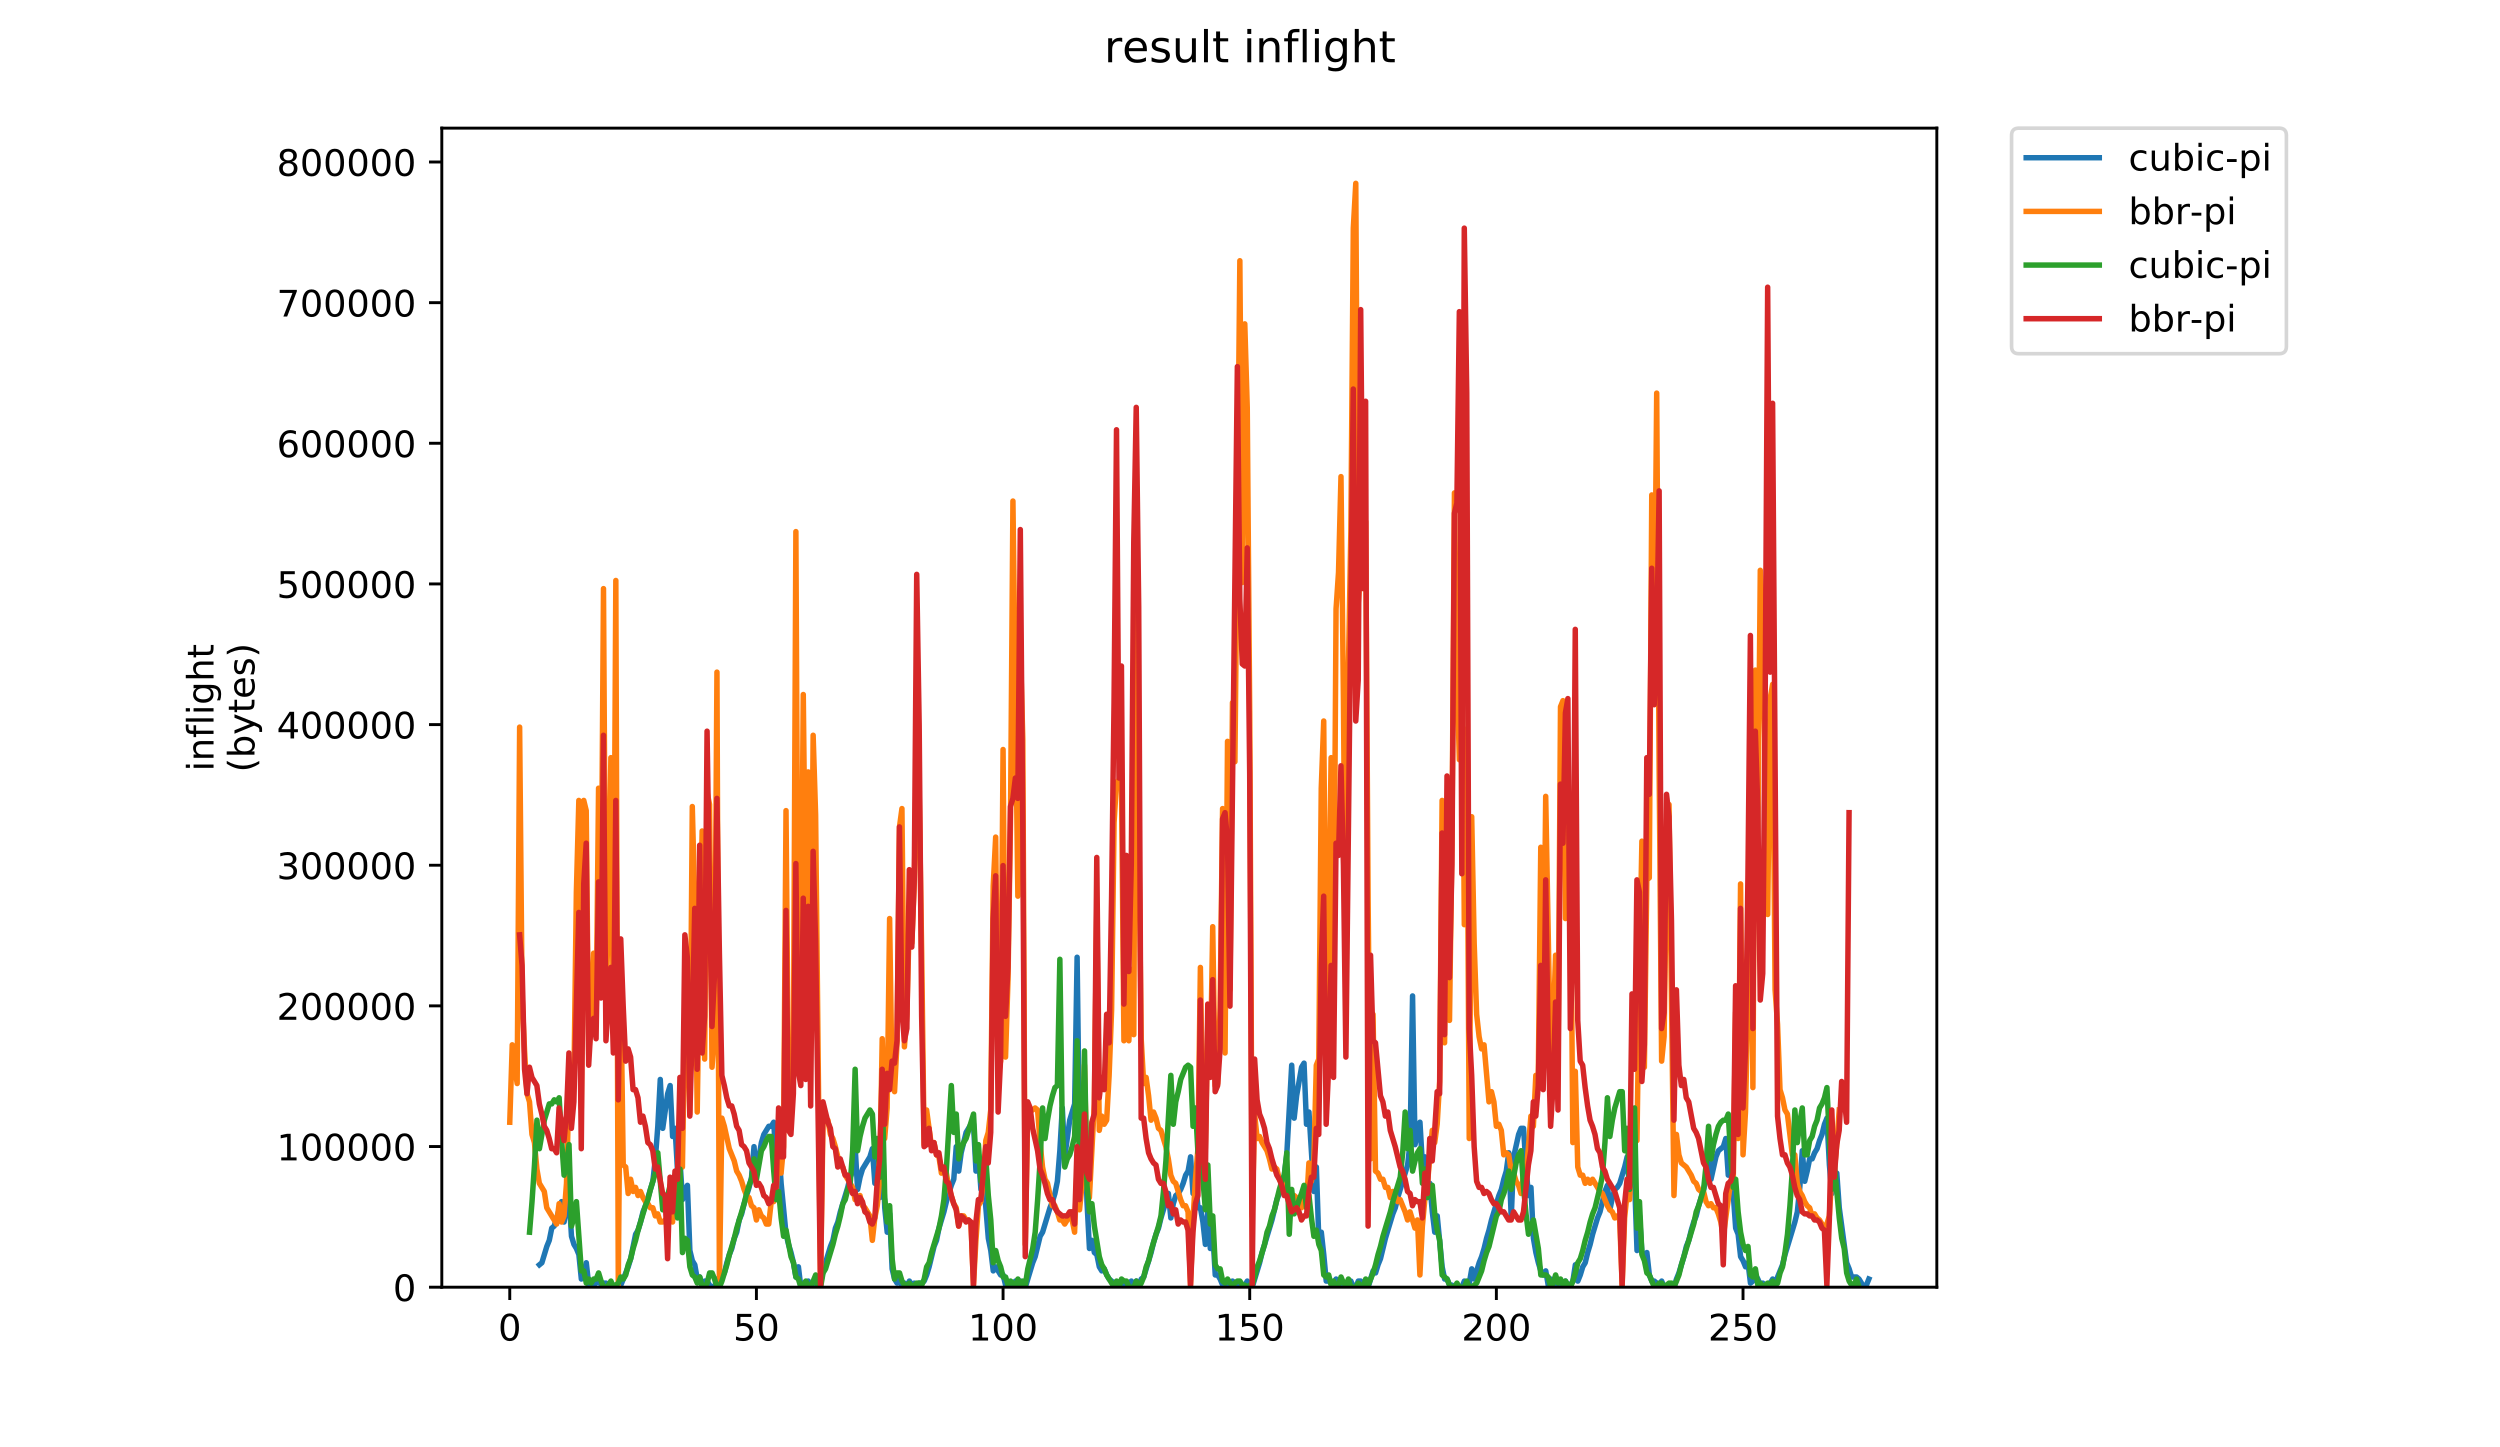 <?xml version="1.0" encoding="utf-8" standalone="no"?>
<!DOCTYPE svg PUBLIC "-//W3C//DTD SVG 1.1//EN"
  "http://www.w3.org/Graphics/SVG/1.1/DTD/svg11.dtd">
<!-- Created with matplotlib (https://matplotlib.org/) -->
<svg height="396pt" version="1.1" viewBox="0 0 684 396" width="684pt" xmlns="http://www.w3.org/2000/svg" xmlns:xlink="http://www.w3.org/1999/xlink">
 <defs>
  <style type="text/css">
*{stroke-linecap:butt;stroke-linejoin:round;}
  </style>
 </defs>
 <g id="figure_1">
  <g id="patch_1">
   <path d="M 0 396 
L 684 396 
L 684 0 
L 0 0 
z
" style="fill:#ffffff;"/>
  </g>
  <g id="axes_1">
   <g id="patch_2">
    <path d="M 120.879 352.174 
L 529.913 352.174 
L 529.913 35.062 
L 120.879 35.062 
z
" style="fill:#ffffff;"/>
   </g>
   <g id="matplotlib.axis_1">
    <g id="xtick_1">
     <g id="line2d_1">
      <defs>
       <path d="M 0 0 
L 0 3.5 
" id="m117a92d6aa" style="stroke:#000000;stroke-width:0.8;"/>
      </defs>
      <g>
       <use style="stroke:#000000;stroke-width:0.8;" x="139.471" xlink:href="#m117a92d6aa" y="352.174"/>
      </g>
     </g>
     <g id="text_1">
      <!-- 0 -->
      <defs>
       <path d="M 31.781 66.406 
Q 24.172 66.406 20.328 58.906 
Q 16.5 51.422 16.5 36.375 
Q 16.5 21.391 20.328 13.891 
Q 24.172 6.391 31.781 6.391 
Q 39.453 6.391 43.281 13.891 
Q 47.125 21.391 47.125 36.375 
Q 47.125 51.422 43.281 58.906 
Q 39.453 66.406 31.781 66.406 
z
M 31.781 74.219 
Q 44.047 74.219 50.516 64.516 
Q 56.984 54.828 56.984 36.375 
Q 56.984 17.969 50.516 8.266 
Q 44.047 -1.422 31.781 -1.422 
Q 19.531 -1.422 13.062 8.266 
Q 6.594 17.969 6.594 36.375 
Q 6.594 54.828 13.062 64.516 
Q 19.531 74.219 31.781 74.219 
z
" id="DejaVuSans-48"/>
      </defs>
      <g transform="translate(136.29 366.773)scale(0.1 -0.1)">
       <use xlink:href="#DejaVuSans-48"/>
      </g>
     </g>
    </g>
    <g id="xtick_2">
     <g id="line2d_2">
      <g>
       <use style="stroke:#000000;stroke-width:0.8;" x="206.955" xlink:href="#m117a92d6aa" y="352.174"/>
      </g>
     </g>
     <g id="text_2">
      <!-- 50 -->
      <defs>
       <path d="M 10.797 72.906 
L 49.516 72.906 
L 49.516 64.594 
L 19.828 64.594 
L 19.828 46.734 
Q 21.969 47.469 24.109 47.828 
Q 26.266 48.188 28.422 48.188 
Q 40.625 48.188 47.75 41.5 
Q 54.891 34.812 54.891 23.391 
Q 54.891 11.625 47.562 5.094 
Q 40.234 -1.422 26.906 -1.422 
Q 22.312 -1.422 17.547 -0.641 
Q 12.797 0.141 7.719 1.703 
L 7.719 11.625 
Q 12.109 9.234 16.797 8.062 
Q 21.484 6.891 26.703 6.891 
Q 35.156 6.891 40.078 11.328 
Q 45.016 15.766 45.016 23.391 
Q 45.016 31 40.078 35.438 
Q 35.156 39.891 26.703 39.891 
Q 22.75 39.891 18.812 39.016 
Q 14.891 38.141 10.797 36.281 
z
" id="DejaVuSans-53"/>
      </defs>
      <g transform="translate(200.592 366.773)scale(0.1 -0.1)">
       <use xlink:href="#DejaVuSans-53"/>
       <use x="63.623" xlink:href="#DejaVuSans-48"/>
      </g>
     </g>
    </g>
    <g id="xtick_3">
     <g id="line2d_3">
      <g>
       <use style="stroke:#000000;stroke-width:0.8;" x="274.439" xlink:href="#m117a92d6aa" y="352.174"/>
      </g>
     </g>
     <g id="text_3">
      <!-- 100 -->
      <defs>
       <path d="M 12.406 8.297 
L 28.516 8.297 
L 28.516 63.922 
L 10.984 60.406 
L 10.984 69.391 
L 28.422 72.906 
L 38.281 72.906 
L 38.281 8.297 
L 54.391 8.297 
L 54.391 0 
L 12.406 0 
z
" id="DejaVuSans-49"/>
      </defs>
      <g transform="translate(264.895 366.773)scale(0.1 -0.1)">
       <use xlink:href="#DejaVuSans-49"/>
       <use x="63.623" xlink:href="#DejaVuSans-48"/>
       <use x="127.246" xlink:href="#DejaVuSans-48"/>
      </g>
     </g>
    </g>
    <g id="xtick_4">
     <g id="line2d_4">
      <g>
       <use style="stroke:#000000;stroke-width:0.8;" x="341.923" xlink:href="#m117a92d6aa" y="352.174"/>
      </g>
     </g>
     <g id="text_4">
      <!-- 150 -->
      <g transform="translate(332.379 366.773)scale(0.1 -0.1)">
       <use xlink:href="#DejaVuSans-49"/>
       <use x="63.623" xlink:href="#DejaVuSans-53"/>
       <use x="127.246" xlink:href="#DejaVuSans-48"/>
      </g>
     </g>
    </g>
    <g id="xtick_5">
     <g id="line2d_5">
      <g>
       <use style="stroke:#000000;stroke-width:0.8;" x="409.406" xlink:href="#m117a92d6aa" y="352.174"/>
      </g>
     </g>
     <g id="text_5">
      <!-- 200 -->
      <defs>
       <path d="M 19.188 8.297 
L 53.609 8.297 
L 53.609 0 
L 7.328 0 
L 7.328 8.297 
Q 12.938 14.109 22.625 23.891 
Q 32.328 33.688 34.812 36.531 
Q 39.547 41.844 41.422 45.531 
Q 43.312 49.219 43.312 52.781 
Q 43.312 58.594 39.234 62.25 
Q 35.156 65.922 28.609 65.922 
Q 23.969 65.922 18.812 64.312 
Q 13.672 62.703 7.812 59.422 
L 7.812 69.391 
Q 13.766 71.781 18.938 73 
Q 24.125 74.219 28.422 74.219 
Q 39.75 74.219 46.484 68.547 
Q 53.219 62.891 53.219 53.422 
Q 53.219 48.922 51.531 44.891 
Q 49.859 40.875 45.406 35.406 
Q 44.188 33.984 37.641 27.219 
Q 31.109 20.453 19.188 8.297 
z
" id="DejaVuSans-50"/>
      </defs>
      <g transform="translate(399.863 366.773)scale(0.1 -0.1)">
       <use xlink:href="#DejaVuSans-50"/>
       <use x="63.623" xlink:href="#DejaVuSans-48"/>
       <use x="127.246" xlink:href="#DejaVuSans-48"/>
      </g>
     </g>
    </g>
    <g id="xtick_6">
     <g id="line2d_6">
      <g>
       <use style="stroke:#000000;stroke-width:0.8;" x="476.89" xlink:href="#m117a92d6aa" y="352.174"/>
      </g>
     </g>
     <g id="text_6">
      <!-- 250 -->
      <g transform="translate(467.346 366.773)scale(0.1 -0.1)">
       <use xlink:href="#DejaVuSans-50"/>
       <use x="63.623" xlink:href="#DejaVuSans-53"/>
       <use x="127.246" xlink:href="#DejaVuSans-48"/>
      </g>
     </g>
    </g>
   </g>
   <g id="matplotlib.axis_2">
    <g id="ytick_1">
     <g id="line2d_7">
      <defs>
       <path d="M 0 0 
L -3.5 0 
" id="mb40c862879" style="stroke:#000000;stroke-width:0.8;"/>
      </defs>
      <g>
       <use style="stroke:#000000;stroke-width:0.8;" x="120.879" xlink:href="#mb40c862879" y="352.174"/>
      </g>
     </g>
     <g id="text_7">
      <!-- 0 -->
      <g transform="translate(107.516 355.973)scale(0.1 -0.1)">
       <use xlink:href="#DejaVuSans-48"/>
      </g>
     </g>
    </g>
    <g id="ytick_2">
     <g id="line2d_8">
      <g>
       <use style="stroke:#000000;stroke-width:0.8;" x="120.879" xlink:href="#mb40c862879" y="313.692"/>
      </g>
     </g>
     <g id="text_8">
      <!-- 100000 -->
      <g transform="translate(75.704 317.492)scale(0.1 -0.1)">
       <use xlink:href="#DejaVuSans-49"/>
       <use x="63.623" xlink:href="#DejaVuSans-48"/>
       <use x="127.246" xlink:href="#DejaVuSans-48"/>
       <use x="190.869" xlink:href="#DejaVuSans-48"/>
       <use x="254.492" xlink:href="#DejaVuSans-48"/>
       <use x="318.115" xlink:href="#DejaVuSans-48"/>
      </g>
     </g>
    </g>
    <g id="ytick_3">
     <g id="line2d_9">
      <g>
       <use style="stroke:#000000;stroke-width:0.8;" x="120.879" xlink:href="#mb40c862879" y="275.211"/>
      </g>
     </g>
     <g id="text_9">
      <!-- 200000 -->
      <g transform="translate(75.704 279.01)scale(0.1 -0.1)">
       <use xlink:href="#DejaVuSans-50"/>
       <use x="63.623" xlink:href="#DejaVuSans-48"/>
       <use x="127.246" xlink:href="#DejaVuSans-48"/>
       <use x="190.869" xlink:href="#DejaVuSans-48"/>
       <use x="254.492" xlink:href="#DejaVuSans-48"/>
       <use x="318.115" xlink:href="#DejaVuSans-48"/>
      </g>
     </g>
    </g>
    <g id="ytick_4">
     <g id="line2d_10">
      <g>
       <use style="stroke:#000000;stroke-width:0.8;" x="120.879" xlink:href="#mb40c862879" y="236.729"/>
      </g>
     </g>
     <g id="text_10">
      <!-- 300000 -->
      <defs>
       <path d="M 40.578 39.312 
Q 47.656 37.797 51.625 33 
Q 55.609 28.219 55.609 21.188 
Q 55.609 10.406 48.188 4.484 
Q 40.766 -1.422 27.094 -1.422 
Q 22.516 -1.422 17.656 -0.516 
Q 12.797 0.391 7.625 2.203 
L 7.625 11.719 
Q 11.719 9.328 16.594 8.109 
Q 21.484 6.891 26.812 6.891 
Q 36.078 6.891 40.938 10.547 
Q 45.797 14.203 45.797 21.188 
Q 45.797 27.641 41.281 31.266 
Q 36.766 34.906 28.719 34.906 
L 20.219 34.906 
L 20.219 43.016 
L 29.109 43.016 
Q 36.375 43.016 40.234 45.922 
Q 44.094 48.828 44.094 54.297 
Q 44.094 59.906 40.109 62.906 
Q 36.141 65.922 28.719 65.922 
Q 24.656 65.922 20.016 65.031 
Q 15.375 64.156 9.812 62.312 
L 9.812 71.094 
Q 15.438 72.656 20.344 73.438 
Q 25.25 74.219 29.594 74.219 
Q 40.828 74.219 47.359 69.109 
Q 53.906 64.016 53.906 55.328 
Q 53.906 49.266 50.438 45.094 
Q 46.969 40.922 40.578 39.312 
z
" id="DejaVuSans-51"/>
      </defs>
      <g transform="translate(75.704 240.528)scale(0.1 -0.1)">
       <use xlink:href="#DejaVuSans-51"/>
       <use x="63.623" xlink:href="#DejaVuSans-48"/>
       <use x="127.246" xlink:href="#DejaVuSans-48"/>
       <use x="190.869" xlink:href="#DejaVuSans-48"/>
       <use x="254.492" xlink:href="#DejaVuSans-48"/>
       <use x="318.115" xlink:href="#DejaVuSans-48"/>
      </g>
     </g>
    </g>
    <g id="ytick_5">
     <g id="line2d_11">
      <g>
       <use style="stroke:#000000;stroke-width:0.8;" x="120.879" xlink:href="#mb40c862879" y="198.247"/>
      </g>
     </g>
     <g id="text_11">
      <!-- 400000 -->
      <defs>
       <path d="M 37.797 64.312 
L 12.891 25.391 
L 37.797 25.391 
z
M 35.203 72.906 
L 47.609 72.906 
L 47.609 25.391 
L 58.016 25.391 
L 58.016 17.188 
L 47.609 17.188 
L 47.609 0 
L 37.797 0 
L 37.797 17.188 
L 4.891 17.188 
L 4.891 26.703 
z
" id="DejaVuSans-52"/>
      </defs>
      <g transform="translate(75.704 202.046)scale(0.1 -0.1)">
       <use xlink:href="#DejaVuSans-52"/>
       <use x="63.623" xlink:href="#DejaVuSans-48"/>
       <use x="127.246" xlink:href="#DejaVuSans-48"/>
       <use x="190.869" xlink:href="#DejaVuSans-48"/>
       <use x="254.492" xlink:href="#DejaVuSans-48"/>
       <use x="318.115" xlink:href="#DejaVuSans-48"/>
      </g>
     </g>
    </g>
    <g id="ytick_6">
     <g id="line2d_12">
      <g>
       <use style="stroke:#000000;stroke-width:0.8;" x="120.879" xlink:href="#mb40c862879" y="159.765"/>
      </g>
     </g>
     <g id="text_12">
      <!-- 500000 -->
      <g transform="translate(75.704 163.565)scale(0.1 -0.1)">
       <use xlink:href="#DejaVuSans-53"/>
       <use x="63.623" xlink:href="#DejaVuSans-48"/>
       <use x="127.246" xlink:href="#DejaVuSans-48"/>
       <use x="190.869" xlink:href="#DejaVuSans-48"/>
       <use x="254.492" xlink:href="#DejaVuSans-48"/>
       <use x="318.115" xlink:href="#DejaVuSans-48"/>
      </g>
     </g>
    </g>
    <g id="ytick_7">
     <g id="line2d_13">
      <g>
       <use style="stroke:#000000;stroke-width:0.8;" x="120.879" xlink:href="#mb40c862879" y="121.284"/>
      </g>
     </g>
     <g id="text_13">
      <!-- 600000 -->
      <defs>
       <path d="M 33.016 40.375 
Q 26.375 40.375 22.484 35.828 
Q 18.609 31.297 18.609 23.391 
Q 18.609 15.531 22.484 10.953 
Q 26.375 6.391 33.016 6.391 
Q 39.656 6.391 43.531 10.953 
Q 47.406 15.531 47.406 23.391 
Q 47.406 31.297 43.531 35.828 
Q 39.656 40.375 33.016 40.375 
z
M 52.594 71.297 
L 52.594 62.312 
Q 48.875 64.062 45.094 64.984 
Q 41.312 65.922 37.594 65.922 
Q 27.828 65.922 22.672 59.328 
Q 17.531 52.734 16.797 39.406 
Q 19.672 43.656 24.016 45.922 
Q 28.375 48.188 33.594 48.188 
Q 44.578 48.188 50.953 41.516 
Q 57.328 34.859 57.328 23.391 
Q 57.328 12.156 50.688 5.359 
Q 44.047 -1.422 33.016 -1.422 
Q 20.359 -1.422 13.672 8.266 
Q 6.984 17.969 6.984 36.375 
Q 6.984 53.656 15.188 63.938 
Q 23.391 74.219 37.203 74.219 
Q 40.922 74.219 44.703 73.484 
Q 48.484 72.75 52.594 71.297 
z
" id="DejaVuSans-54"/>
      </defs>
      <g transform="translate(75.704 125.083)scale(0.1 -0.1)">
       <use xlink:href="#DejaVuSans-54"/>
       <use x="63.623" xlink:href="#DejaVuSans-48"/>
       <use x="127.246" xlink:href="#DejaVuSans-48"/>
       <use x="190.869" xlink:href="#DejaVuSans-48"/>
       <use x="254.492" xlink:href="#DejaVuSans-48"/>
       <use x="318.115" xlink:href="#DejaVuSans-48"/>
      </g>
     </g>
    </g>
    <g id="ytick_8">
     <g id="line2d_14">
      <g>
       <use style="stroke:#000000;stroke-width:0.8;" x="120.879" xlink:href="#mb40c862879" y="82.802"/>
      </g>
     </g>
     <g id="text_14">
      <!-- 700000 -->
      <defs>
       <path d="M 8.203 72.906 
L 55.078 72.906 
L 55.078 68.703 
L 28.609 0 
L 18.312 0 
L 43.219 64.594 
L 8.203 64.594 
z
" id="DejaVuSans-55"/>
      </defs>
      <g transform="translate(75.704 86.601)scale(0.1 -0.1)">
       <use xlink:href="#DejaVuSans-55"/>
       <use x="63.623" xlink:href="#DejaVuSans-48"/>
       <use x="127.246" xlink:href="#DejaVuSans-48"/>
       <use x="190.869" xlink:href="#DejaVuSans-48"/>
       <use x="254.492" xlink:href="#DejaVuSans-48"/>
       <use x="318.115" xlink:href="#DejaVuSans-48"/>
      </g>
     </g>
    </g>
    <g id="ytick_9">
     <g id="line2d_15">
      <g>
       <use style="stroke:#000000;stroke-width:0.8;" x="120.879" xlink:href="#mb40c862879" y="44.32"/>
      </g>
     </g>
     <g id="text_15">
      <!-- 800000 -->
      <defs>
       <path d="M 31.781 34.625 
Q 24.75 34.625 20.719 30.859 
Q 16.703 27.094 16.703 20.516 
Q 16.703 13.922 20.719 10.156 
Q 24.75 6.391 31.781 6.391 
Q 38.812 6.391 42.859 10.172 
Q 46.922 13.969 46.922 20.516 
Q 46.922 27.094 42.891 30.859 
Q 38.875 34.625 31.781 34.625 
z
M 21.922 38.812 
Q 15.578 40.375 12.031 44.719 
Q 8.5 49.078 8.5 55.328 
Q 8.5 64.062 14.719 69.141 
Q 20.953 74.219 31.781 74.219 
Q 42.672 74.219 48.875 69.141 
Q 55.078 64.062 55.078 55.328 
Q 55.078 49.078 51.531 44.719 
Q 48 40.375 41.703 38.812 
Q 48.828 37.156 52.797 32.312 
Q 56.781 27.484 56.781 20.516 
Q 56.781 9.906 50.312 4.234 
Q 43.844 -1.422 31.781 -1.422 
Q 19.734 -1.422 13.25 4.234 
Q 6.781 9.906 6.781 20.516 
Q 6.781 27.484 10.781 32.312 
Q 14.797 37.156 21.922 38.812 
z
M 18.312 54.391 
Q 18.312 48.734 21.844 45.562 
Q 25.391 42.391 31.781 42.391 
Q 38.141 42.391 41.719 45.562 
Q 45.312 48.734 45.312 54.391 
Q 45.312 60.062 41.719 63.234 
Q 38.141 66.406 31.781 66.406 
Q 25.391 66.406 21.844 63.234 
Q 18.312 60.062 18.312 54.391 
z
" id="DejaVuSans-56"/>
      </defs>
      <g transform="translate(75.704 48.119)scale(0.1 -0.1)">
       <use xlink:href="#DejaVuSans-56"/>
       <use x="63.623" xlink:href="#DejaVuSans-48"/>
       <use x="127.246" xlink:href="#DejaVuSans-48"/>
       <use x="190.869" xlink:href="#DejaVuSans-48"/>
       <use x="254.492" xlink:href="#DejaVuSans-48"/>
       <use x="318.115" xlink:href="#DejaVuSans-48"/>
      </g>
     </g>
    </g>
    <g id="text_16">
     <!-- inflight -->
     <defs>
      <path d="M 9.422 54.688 
L 18.406 54.688 
L 18.406 0 
L 9.422 0 
z
M 9.422 75.984 
L 18.406 75.984 
L 18.406 64.594 
L 9.422 64.594 
z
" id="DejaVuSans-105"/>
      <path d="M 54.891 33.016 
L 54.891 0 
L 45.906 0 
L 45.906 32.719 
Q 45.906 40.484 42.875 44.328 
Q 39.844 48.188 33.797 48.188 
Q 26.516 48.188 22.312 43.547 
Q 18.109 38.922 18.109 30.906 
L 18.109 0 
L 9.078 0 
L 9.078 54.688 
L 18.109 54.688 
L 18.109 46.188 
Q 21.344 51.125 25.703 53.562 
Q 30.078 56 35.797 56 
Q 45.219 56 50.047 50.172 
Q 54.891 44.344 54.891 33.016 
z
" id="DejaVuSans-110"/>
      <path d="M 37.109 75.984 
L 37.109 68.5 
L 28.516 68.5 
Q 23.688 68.5 21.797 66.547 
Q 19.922 64.594 19.922 59.516 
L 19.922 54.688 
L 34.719 54.688 
L 34.719 47.703 
L 19.922 47.703 
L 19.922 0 
L 10.891 0 
L 10.891 47.703 
L 2.297 47.703 
L 2.297 54.688 
L 10.891 54.688 
L 10.891 58.5 
Q 10.891 67.625 15.141 71.797 
Q 19.391 75.984 28.609 75.984 
z
" id="DejaVuSans-102"/>
      <path d="M 9.422 75.984 
L 18.406 75.984 
L 18.406 0 
L 9.422 0 
z
" id="DejaVuSans-108"/>
      <path d="M 45.406 27.984 
Q 45.406 37.75 41.375 43.109 
Q 37.359 48.484 30.078 48.484 
Q 22.859 48.484 18.828 43.109 
Q 14.797 37.75 14.797 27.984 
Q 14.797 18.266 18.828 12.891 
Q 22.859 7.516 30.078 7.516 
Q 37.359 7.516 41.375 12.891 
Q 45.406 18.266 45.406 27.984 
z
M 54.391 6.781 
Q 54.391 -7.172 48.188 -13.984 
Q 42 -20.797 29.203 -20.797 
Q 24.469 -20.797 20.266 -20.094 
Q 16.062 -19.391 12.109 -17.922 
L 12.109 -9.188 
Q 16.062 -11.328 19.922 -12.344 
Q 23.781 -13.375 27.781 -13.375 
Q 36.625 -13.375 41.016 -8.766 
Q 45.406 -4.156 45.406 5.172 
L 45.406 9.625 
Q 42.625 4.781 38.281 2.391 
Q 33.938 0 27.875 0 
Q 17.828 0 11.672 7.656 
Q 5.516 15.328 5.516 27.984 
Q 5.516 40.672 11.672 48.328 
Q 17.828 56 27.875 56 
Q 33.938 56 38.281 53.609 
Q 42.625 51.219 45.406 46.391 
L 45.406 54.688 
L 54.391 54.688 
z
" id="DejaVuSans-103"/>
      <path d="M 54.891 33.016 
L 54.891 0 
L 45.906 0 
L 45.906 32.719 
Q 45.906 40.484 42.875 44.328 
Q 39.844 48.188 33.797 48.188 
Q 26.516 48.188 22.312 43.547 
Q 18.109 38.922 18.109 30.906 
L 18.109 0 
L 9.078 0 
L 9.078 75.984 
L 18.109 75.984 
L 18.109 46.188 
Q 21.344 51.125 25.703 53.562 
Q 30.078 56 35.797 56 
Q 45.219 56 50.047 50.172 
Q 54.891 44.344 54.891 33.016 
z
" id="DejaVuSans-104"/>
      <path d="M 18.312 70.219 
L 18.312 54.688 
L 36.812 54.688 
L 36.812 47.703 
L 18.312 47.703 
L 18.312 18.016 
Q 18.312 11.328 20.141 9.422 
Q 21.969 7.516 27.594 7.516 
L 36.812 7.516 
L 36.812 0 
L 27.594 0 
Q 17.188 0 13.234 3.875 
Q 9.281 7.766 9.281 18.016 
L 9.281 47.703 
L 2.688 47.703 
L 2.688 54.688 
L 9.281 54.688 
L 9.281 70.219 
z
" id="DejaVuSans-116"/>
     </defs>
     <g transform="translate(58.426 211.018)rotate(-90)scale(0.1 -0.1)">
      <use xlink:href="#DejaVuSans-105"/>
      <use x="27.783" xlink:href="#DejaVuSans-110"/>
      <use x="91.162" xlink:href="#DejaVuSans-102"/>
      <use x="126.367" xlink:href="#DejaVuSans-108"/>
      <use x="154.15" xlink:href="#DejaVuSans-105"/>
      <use x="181.934" xlink:href="#DejaVuSans-103"/>
      <use x="245.41" xlink:href="#DejaVuSans-104"/>
      <use x="308.789" xlink:href="#DejaVuSans-116"/>
     </g>
     <!-- (bytes) -->
     <defs>
      <path d="M 31 75.875 
Q 24.469 64.656 21.281 53.656 
Q 18.109 42.672 18.109 31.391 
Q 18.109 20.125 21.312 9.062 
Q 24.516 -2 31 -13.188 
L 23.188 -13.188 
Q 15.875 -1.703 12.234 9.375 
Q 8.594 20.453 8.594 31.391 
Q 8.594 42.281 12.203 53.312 
Q 15.828 64.359 23.188 75.875 
z
" id="DejaVuSans-40"/>
      <path d="M 48.688 27.297 
Q 48.688 37.203 44.609 42.844 
Q 40.531 48.484 33.406 48.484 
Q 26.266 48.484 22.188 42.844 
Q 18.109 37.203 18.109 27.297 
Q 18.109 17.391 22.188 11.75 
Q 26.266 6.109 33.406 6.109 
Q 40.531 6.109 44.609 11.75 
Q 48.688 17.391 48.688 27.297 
z
M 18.109 46.391 
Q 20.953 51.266 25.266 53.625 
Q 29.594 56 35.594 56 
Q 45.562 56 51.781 48.094 
Q 58.016 40.188 58.016 27.297 
Q 58.016 14.406 51.781 6.484 
Q 45.562 -1.422 35.594 -1.422 
Q 29.594 -1.422 25.266 0.953 
Q 20.953 3.328 18.109 8.203 
L 18.109 0 
L 9.078 0 
L 9.078 75.984 
L 18.109 75.984 
z
" id="DejaVuSans-98"/>
      <path d="M 32.172 -5.078 
Q 28.375 -14.844 24.75 -17.812 
Q 21.141 -20.797 15.094 -20.797 
L 7.906 -20.797 
L 7.906 -13.281 
L 13.188 -13.281 
Q 16.891 -13.281 18.938 -11.516 
Q 21 -9.766 23.484 -3.219 
L 25.094 0.875 
L 2.984 54.688 
L 12.5 54.688 
L 29.594 11.922 
L 46.688 54.688 
L 56.203 54.688 
z
" id="DejaVuSans-121"/>
      <path d="M 56.203 29.594 
L 56.203 25.203 
L 14.891 25.203 
Q 15.484 15.922 20.484 11.062 
Q 25.484 6.203 34.422 6.203 
Q 39.594 6.203 44.453 7.469 
Q 49.312 8.734 54.109 11.281 
L 54.109 2.781 
Q 49.266 0.734 44.188 -0.344 
Q 39.109 -1.422 33.891 -1.422 
Q 20.797 -1.422 13.156 6.188 
Q 5.516 13.812 5.516 26.812 
Q 5.516 40.234 12.766 48.109 
Q 20.016 56 32.328 56 
Q 43.359 56 49.781 48.891 
Q 56.203 41.797 56.203 29.594 
z
M 47.219 32.234 
Q 47.125 39.594 43.094 43.984 
Q 39.062 48.391 32.422 48.391 
Q 24.906 48.391 20.391 44.141 
Q 15.875 39.891 15.188 32.172 
z
" id="DejaVuSans-101"/>
      <path d="M 44.281 53.078 
L 44.281 44.578 
Q 40.484 46.531 36.375 47.5 
Q 32.281 48.484 27.875 48.484 
Q 21.188 48.484 17.844 46.438 
Q 14.5 44.391 14.5 40.281 
Q 14.5 37.156 16.891 35.375 
Q 19.281 33.594 26.516 31.984 
L 29.594 31.297 
Q 39.156 29.25 43.188 25.516 
Q 47.219 21.781 47.219 15.094 
Q 47.219 7.469 41.188 3.016 
Q 35.156 -1.422 24.609 -1.422 
Q 20.219 -1.422 15.453 -0.562 
Q 10.688 0.297 5.422 2 
L 5.422 11.281 
Q 10.406 8.688 15.234 7.391 
Q 20.062 6.109 24.812 6.109 
Q 31.156 6.109 34.562 8.281 
Q 37.984 10.453 37.984 14.406 
Q 37.984 18.062 35.516 20.016 
Q 33.062 21.969 24.703 23.781 
L 21.578 24.516 
Q 13.234 26.266 9.516 29.906 
Q 5.812 33.547 5.812 39.891 
Q 5.812 47.609 11.281 51.797 
Q 16.75 56 26.812 56 
Q 31.781 56 36.172 55.266 
Q 40.578 54.547 44.281 53.078 
z
" id="DejaVuSans-115"/>
      <path d="M 8.016 75.875 
L 15.828 75.875 
Q 23.141 64.359 26.781 53.312 
Q 30.422 42.281 30.422 31.391 
Q 30.422 20.453 26.781 9.375 
Q 23.141 -1.703 15.828 -13.188 
L 8.016 -13.188 
Q 14.5 -2 17.703 9.062 
Q 20.906 20.125 20.906 31.391 
Q 20.906 42.672 17.703 53.656 
Q 14.5 64.656 8.016 75.875 
z
" id="DejaVuSans-41"/>
     </defs>
     <g transform="translate(69.624 211.295)rotate(-90)scale(0.1 -0.1)">
      <use xlink:href="#DejaVuSans-40"/>
      <use x="39.014" xlink:href="#DejaVuSans-98"/>
      <use x="102.49" xlink:href="#DejaVuSans-121"/>
      <use x="161.67" xlink:href="#DejaVuSans-116"/>
      <use x="200.879" xlink:href="#DejaVuSans-101"/>
      <use x="262.402" xlink:href="#DejaVuSans-115"/>
      <use x="314.502" xlink:href="#DejaVuSans-41"/>
     </g>
    </g>
   </g>
   <g id="line2d_16">
    <path clip-path="url(#p237bb1582f)" d="M 147.583 346.045 
L 148.257 345.488 
L 149.607 341.03 
L 150.282 339.358 
L 150.957 336.015 
L 151.632 335.458 
L 153.656 328.771 
L 154.331 334.343 
L 155.681 327.099 
L 156.356 338.244 
L 157.03 340.473 
L 157.705 341.587 
L 158.38 343.259 
L 159.055 349.945 
L 159.73 348.274 
L 160.405 345.488 
L 161.079 351.617 
L 161.754 350.503 
L 162.429 351.617 
L 163.104 351.06 
L 163.779 349.388 
L 164.454 351.617 
L 165.128 351.06 
L 165.803 351.06 
L 167.153 352.174 
L 167.828 351.617 
L 168.503 352.174 
L 169.177 352.174 
L 169.852 351.617 
L 171.877 346.602 
L 172.552 344.373 
L 173.901 337.687 
L 174.576 336.572 
L 175.251 334.343 
L 175.926 331.557 
L 176.601 329.886 
L 178.625 323.199 
L 179.3 317.07 
L 179.975 308.154 
L 180.65 295.338 
L 181.325 308.711 
L 182.674 299.239 
L 183.349 297.01 
L 184.024 310.94 
L 184.699 308.711 
L 185.374 320.413 
L 186.048 317.627 
L 186.723 328.214 
L 187.398 325.428 
L 188.073 324.313 
L 188.748 342.144 
L 189.423 344.93 
L 190.097 346.045 
L 190.772 349.945 
L 191.447 349.388 
L 192.122 352.174 
L 192.797 350.503 
L 193.472 350.503 
L 194.146 351.617 
L 194.821 352.174 
L 195.496 352.174 
L 196.171 349.945 
L 196.846 352.174 
L 197.521 349.388 
L 198.195 348.274 
L 198.87 345.488 
L 199.545 343.259 
L 200.22 341.587 
L 200.895 338.801 
L 201.57 337.129 
L 202.245 333.786 
L 202.919 332.114 
L 203.594 329.328 
L 204.944 324.871 
L 205.619 322.084 
L 206.294 313.726 
L 206.968 320.97 
L 208.318 312.612 
L 208.993 310.383 
L 210.343 308.154 
L 211.017 308.154 
L 211.692 307.04 
L 212.367 318.184 
L 213.042 313.726 
L 213.717 323.756 
L 215.066 337.687 
L 215.741 340.473 
L 216.416 342.701 
L 217.091 345.488 
L 217.766 349.388 
L 218.441 346.602 
L 219.115 352.174 
L 219.79 351.06 
L 220.465 351.06 
L 221.14 350.503 
L 221.815 352.174 
L 222.49 351.06 
L 223.165 352.174 
L 223.839 349.945 
L 224.514 351.06 
L 225.189 347.716 
L 227.214 341.03 
L 227.888 339.358 
L 228.563 336.015 
L 229.238 334.343 
L 229.913 331.557 
L 231.937 324.871 
L 232.612 322.084 
L 233.287 320.413 
L 233.962 313.726 
L 234.637 325.428 
L 235.312 322.084 
L 235.986 319.856 
L 238.011 316.512 
L 238.686 314.283 
L 239.361 323.756 
L 240.035 319.856 
L 240.71 327.657 
L 241.385 309.269 
L 242.06 330.443 
L 242.735 337.129 
L 243.41 332.114 
L 244.085 347.159 
L 244.759 349.945 
L 245.434 351.06 
L 246.109 349.945 
L 246.784 352.174 
L 247.459 351.06 
L 248.134 352.174 
L 248.808 350.503 
L 249.483 351.617 
L 250.158 351.06 
L 250.833 352.174 
L 251.508 351.06 
L 252.183 351.06 
L 252.857 350.503 
L 253.532 348.831 
L 254.207 346.602 
L 255.557 341.03 
L 256.232 339.358 
L 256.906 336.015 
L 258.256 331.557 
L 258.931 328.771 
L 260.281 324.313 
L 260.955 322.642 
L 261.63 313.726 
L 262.305 320.413 
L 262.98 315.398 
L 264.33 309.826 
L 265.679 307.597 
L 266.354 307.597 
L 267.029 320.413 
L 267.704 315.955 
L 268.379 325.428 
L 269.054 322.084 
L 270.403 338.801 
L 271.078 342.144 
L 271.753 347.716 
L 272.428 346.602 
L 273.777 348.831 
L 274.452 348.831 
L 275.127 351.617 
L 275.802 351.06 
L 276.477 351.06 
L 277.152 352.174 
L 277.826 350.503 
L 278.501 351.617 
L 279.176 350.503 
L 279.851 352.174 
L 280.526 352.174 
L 282.55 345.488 
L 283.225 343.816 
L 284.575 338.244 
L 285.25 337.129 
L 287.274 330.443 
L 287.949 328.771 
L 288.624 326.542 
L 289.299 323.199 
L 289.974 314.841 
L 290.648 303.139 
L 291.323 316.512 
L 292.673 306.482 
L 294.023 302.025 
L 294.697 261.905 
L 295.372 313.726 
L 296.047 311.497 
L 296.722 303.696 
L 297.397 328.771 
L 298.072 341.587 
L 298.746 339.358 
L 299.421 342.701 
L 300.096 343.259 
L 300.771 346.602 
L 301.446 347.716 
L 302.121 347.159 
L 302.795 348.831 
L 303.47 349.945 
L 304.82 351.06 
L 305.495 352.174 
L 306.17 351.06 
L 306.844 352.174 
L 307.519 351.06 
L 308.194 352.174 
L 308.869 351.06 
L 309.544 350.503 
L 310.219 352.174 
L 310.894 350.503 
L 311.568 352.174 
L 312.243 349.945 
L 312.918 349.388 
L 314.943 342.701 
L 315.617 339.915 
L 316.292 337.687 
L 316.967 336.015 
L 317.642 333.229 
L 319.666 326.542 
L 320.341 333.229 
L 321.016 329.328 
L 321.691 327.099 
L 322.366 326.542 
L 323.041 325.428 
L 323.715 323.756 
L 324.39 321.527 
L 325.065 320.413 
L 325.74 316.512 
L 326.415 326.542 
L 327.09 322.642 
L 327.764 330.443 
L 328.439 330.443 
L 329.114 334.343 
L 329.789 340.473 
L 330.464 331.557 
L 331.139 341.587 
L 331.813 337.129 
L 332.488 348.831 
L 333.163 348.831 
L 333.838 349.945 
L 334.513 351.617 
L 335.188 351.617 
L 335.863 350.503 
L 336.537 352.174 
L 337.212 350.503 
L 338.562 351.617 
L 339.237 351.06 
L 339.912 351.617 
L 340.586 351.617 
L 341.261 350.503 
L 341.936 351.617 
L 342.611 352.174 
L 344.635 345.488 
L 345.31 342.701 
L 348.01 333.786 
L 349.359 328.214 
L 350.034 326.542 
L 350.709 323.756 
L 351.384 321.527 
L 352.059 315.955 
L 353.408 291.438 
L 354.083 305.925 
L 354.758 299.796 
L 356.108 291.995 
L 356.783 290.88 
L 357.457 307.597 
L 358.132 304.254 
L 359.482 325.985 
L 360.157 319.298 
L 360.832 339.358 
L 361.506 337.129 
L 362.181 343.259 
L 362.856 350.503 
L 363.531 350.503 
L 364.206 351.06 
L 364.881 351.06 
L 365.555 349.945 
L 366.905 352.174 
L 367.58 351.617 
L 368.255 351.617 
L 368.93 350.503 
L 369.604 350.503 
L 370.279 352.174 
L 370.954 352.174 
L 371.629 350.503 
L 372.304 350.503 
L 372.979 352.174 
L 374.328 352.174 
L 375.678 347.716 
L 376.353 348.274 
L 377.028 346.045 
L 377.703 344.373 
L 379.052 338.801 
L 381.077 332.114 
L 381.752 330.443 
L 382.426 327.657 
L 385.126 318.741 
L 385.801 312.612 
L 386.475 272.492 
L 387.15 313.169 
L 388.5 307.04 
L 389.175 318.741 
L 389.85 316.512 
L 390.524 325.428 
L 391.199 323.756 
L 391.874 331.557 
L 392.549 337.129 
L 393.224 332.672 
L 394.573 346.602 
L 395.248 349.945 
L 395.923 349.945 
L 396.598 351.617 
L 397.273 351.617 
L 397.948 352.174 
L 398.622 351.617 
L 399.297 352.174 
L 399.972 352.174 
L 400.647 350.503 
L 401.322 351.06 
L 401.997 351.06 
L 402.672 347.159 
L 403.346 349.945 
L 404.696 345.488 
L 405.371 343.816 
L 406.046 341.587 
L 406.721 338.801 
L 407.395 336.572 
L 408.07 333.786 
L 410.095 327.099 
L 410.77 325.428 
L 411.444 322.642 
L 412.119 320.413 
L 412.794 315.398 
L 413.469 333.229 
L 414.144 316.512 
L 415.493 310.383 
L 416.168 308.711 
L 416.843 308.711 
L 417.518 319.298 
L 418.193 327.099 
L 418.868 324.871 
L 419.542 338.801 
L 420.217 342.701 
L 420.892 345.488 
L 421.567 347.716 
L 422.242 348.831 
L 422.917 347.716 
L 423.592 351.617 
L 424.266 349.945 
L 424.941 351.617 
L 425.616 352.174 
L 426.291 352.174 
L 426.966 351.617 
L 427.641 351.617 
L 428.315 350.503 
L 428.99 352.174 
L 429.665 351.617 
L 430.34 350.503 
L 431.015 346.045 
L 431.69 350.503 
L 432.364 348.831 
L 433.039 346.602 
L 433.714 345.488 
L 434.389 342.701 
L 435.064 340.473 
L 435.739 337.687 
L 437.088 333.229 
L 437.763 331.557 
L 439.113 325.985 
L 439.788 324.313 
L 440.462 331 
L 441.137 327.657 
L 441.812 325.428 
L 442.487 324.871 
L 443.162 323.756 
L 444.512 319.298 
L 445.186 316.512 
L 445.861 325.428 
L 446.536 322.084 
L 447.211 322.642 
L 447.886 342.144 
L 448.561 332.672 
L 449.235 342.701 
L 449.91 344.373 
L 450.585 342.701 
L 451.26 348.831 
L 451.935 350.503 
L 452.61 350.503 
L 453.284 351.06 
L 453.959 352.174 
L 454.634 350.503 
L 455.309 352.174 
L 456.659 352.174 
L 457.333 351.617 
L 458.008 352.174 
L 458.683 349.945 
L 459.358 348.274 
L 460.708 343.816 
L 461.382 341.03 
L 462.057 339.358 
L 462.732 336.572 
L 463.407 334.343 
L 464.082 332.672 
L 464.757 329.886 
L 466.106 325.428 
L 466.781 322.642 
L 467.456 314.841 
L 468.131 322.642 
L 469.481 316.512 
L 470.155 314.841 
L 471.505 313.726 
L 472.18 311.497 
L 472.855 321.527 
L 473.53 317.07 
L 474.879 336.015 
L 475.554 337.687 
L 476.229 343.816 
L 476.904 344.93 
L 477.579 346.602 
L 478.253 345.488 
L 478.928 351.06 
L 479.603 350.503 
L 480.278 348.831 
L 480.953 349.945 
L 481.628 351.617 
L 482.302 351.06 
L 483.652 352.174 
L 485.002 349.945 
L 485.677 352.174 
L 486.351 349.388 
L 487.701 346.045 
L 488.376 343.259 
L 491.075 334.343 
L 491.75 331.557 
L 492.425 324.871 
L 493.1 314.841 
L 493.775 323.199 
L 494.45 320.413 
L 495.124 317.07 
L 495.799 317.07 
L 496.474 315.398 
L 497.149 314.283 
L 497.824 312.055 
L 498.499 310.383 
L 499.173 307.597 
L 499.848 305.925 
L 500.523 318.741 
L 501.198 326.542 
L 502.548 320.97 
L 503.222 330.443 
L 505.247 345.488 
L 505.922 347.159 
L 506.597 349.388 
L 507.946 349.388 
L 508.621 349.945 
L 509.971 352.174 
L 510.646 351.617 
L 511.32 349.945 
L 511.32 349.945 
" style="fill:none;stroke:#1f77b4;stroke-linecap:square;stroke-width:1.5;"/>
   </g>
   <g id="line2d_17">
    <path clip-path="url(#p237bb1582f)" d="M 139.471 307.04 
L 140.146 285.865 
L 140.821 291.995 
L 141.496 296.453 
L 142.17 198.94 
L 142.845 272.492 
L 143.52 287.537 
L 144.195 299.239 
L 144.87 301.468 
L 145.545 310.383 
L 146.219 312.612 
L 146.894 319.856 
L 147.569 323.756 
L 148.919 325.985 
L 149.594 330.443 
L 152.293 334.9 
L 152.968 329.328 
L 153.643 334.343 
L 154.318 332.672 
L 154.992 323.756 
L 155.667 298.124 
L 156.342 302.582 
L 157.017 296.453 
L 157.692 244.074 
L 158.367 219 
L 159.041 303.139 
L 159.716 219 
L 160.391 221.786 
L 161.066 288.652 
L 161.741 278.064 
L 162.416 260.791 
L 163.09 280.293 
L 163.765 215.656 
L 164.44 255.776 
L 165.115 161.049 
L 165.79 275.278 
L 166.465 249.089 
L 167.139 207.298 
L 167.814 278.622 
L 168.489 158.82 
L 169.164 351.617 
L 169.839 269.706 
L 170.514 318.741 
L 171.188 319.298 
L 171.863 326.542 
L 172.538 322.642 
L 173.213 325.985 
L 173.888 324.871 
L 174.563 327.099 
L 175.237 325.985 
L 175.912 327.657 
L 176.587 328.771 
L 177.262 329.328 
L 177.937 330.443 
L 178.612 330.443 
L 179.287 332.672 
L 179.961 332.114 
L 180.636 334.343 
L 181.311 334.343 
L 181.986 333.786 
L 182.661 333.786 
L 183.336 332.114 
L 184.01 334.343 
L 184.685 325.428 
L 185.36 324.313 
L 186.035 305.368 
L 186.71 319.298 
L 187.385 278.622 
L 188.059 274.721 
L 188.734 304.811 
L 189.409 220.671 
L 190.084 246.86 
L 190.759 304.254 
L 191.434 259.119 
L 192.108 227.358 
L 192.783 289.766 
L 193.458 216.771 
L 194.133 220.114 
L 194.808 291.995 
L 195.483 283.079 
L 196.157 183.895 
L 196.832 351.617 
L 197.507 305.925 
L 198.182 308.154 
L 199.532 314.283 
L 200.881 317.627 
L 201.556 320.413 
L 202.231 321.527 
L 202.906 323.199 
L 203.581 325.428 
L 204.256 327.099 
L 204.93 327.657 
L 205.605 329.886 
L 206.28 330.443 
L 206.955 333.786 
L 207.63 331 
L 208.305 332.672 
L 208.979 333.229 
L 209.654 334.9 
L 210.329 334.9 
L 211.004 328.771 
L 211.679 328.771 
L 212.354 326.542 
L 213.028 313.726 
L 213.703 320.97 
L 214.378 313.726 
L 215.053 221.786 
L 215.728 299.239 
L 216.403 303.139 
L 217.077 288.094 
L 217.752 145.447 
L 218.427 282.522 
L 219.102 274.164 
L 219.777 190.024 
L 220.452 252.99 
L 221.127 211.198 
L 221.801 280.851 
L 222.476 201.169 
L 223.151 222.9 
L 224.501 351.617 
L 225.176 306.482 
L 226.525 306.482 
L 227.2 310.383 
L 227.875 311.497 
L 228.55 313.726 
L 229.225 316.512 
L 229.899 318.741 
L 230.574 319.298 
L 231.249 321.527 
L 233.274 324.871 
L 233.948 328.214 
L 234.623 328.214 
L 235.298 327.099 
L 235.973 329.886 
L 236.648 330.443 
L 237.997 332.672 
L 238.672 339.358 
L 239.347 333.229 
L 240.022 329.886 
L 240.697 322.642 
L 241.372 284.194 
L 242.046 311.497 
L 242.721 303.139 
L 243.396 251.318 
L 244.071 296.453 
L 244.746 298.681 
L 245.421 285.308 
L 246.096 226.243 
L 246.77 221.228 
L 247.445 286.423 
L 248.12 277.507 
L 248.795 251.318 
L 249.47 258.005 
L 250.145 241.845 
L 250.819 201.726 
L 251.494 217.328 
L 252.169 260.791 
L 252.844 313.169 
L 253.519 303.696 
L 254.868 313.726 
L 255.543 312.612 
L 256.218 315.955 
L 256.893 316.512 
L 257.568 320.97 
L 258.243 319.856 
L 258.917 320.97 
L 259.592 324.871 
L 260.942 329.328 
L 261.617 330.443 
L 262.292 335.458 
L 262.966 332.672 
L 263.641 332.672 
L 264.316 333.786 
L 264.991 333.786 
L 265.666 334.9 
L 266.341 351.617 
L 267.016 339.358 
L 267.69 329.886 
L 268.365 328.771 
L 269.04 323.199 
L 269.715 312.055 
L 270.39 309.826 
L 271.065 303.696 
L 271.739 242.403 
L 272.414 229.029 
L 273.089 294.224 
L 273.764 290.323 
L 274.439 205.069 
L 275.114 289.209 
L 275.788 268.035 
L 276.463 225.129 
L 277.138 137.089 
L 278.488 245.189 
L 279.163 176.651 
L 279.837 202.283 
L 280.512 340.473 
L 281.187 304.254 
L 281.862 303.696 
L 282.537 303.696 
L 283.212 303.139 
L 283.886 303.696 
L 284.561 312.612 
L 285.236 319.298 
L 285.911 322.642 
L 286.586 323.756 
L 287.936 329.886 
L 288.61 329.886 
L 289.285 331.557 
L 289.96 333.786 
L 290.635 333.786 
L 291.31 334.9 
L 292.659 332.672 
L 293.334 333.786 
L 294.009 337.129 
L 294.684 319.856 
L 295.359 331 
L 296.034 324.313 
L 296.708 291.438 
L 297.383 320.97 
L 298.058 327.657 
L 299.408 302.025 
L 300.083 248.532 
L 300.757 309.269 
L 301.432 305.368 
L 302.107 307.597 
L 302.782 306.482 
L 303.457 294.224 
L 304.132 276.393 
L 304.806 225.129 
L 305.481 213.985 
L 306.156 213.427 
L 306.831 214.542 
L 307.506 284.751 
L 308.181 252.432 
L 308.855 284.751 
L 309.53 265.248 
L 310.205 283.079 
L 310.88 135.974 
L 311.555 226.801 
L 312.23 284.194 
L 312.905 296.453 
L 313.579 294.781 
L 314.254 299.796 
L 314.929 306.482 
L 315.604 304.254 
L 316.279 305.925 
L 316.954 308.711 
L 317.628 309.269 
L 318.978 313.726 
L 319.653 317.07 
L 320.328 321.527 
L 321.003 323.199 
L 321.677 323.756 
L 323.027 328.214 
L 323.702 329.886 
L 324.377 329.886 
L 325.052 331.557 
L 325.726 351.617 
L 326.401 333.786 
L 327.076 322.642 
L 327.751 314.283 
L 328.426 264.691 
L 329.101 307.597 
L 329.775 314.283 
L 330.45 280.293 
L 331.125 293.666 
L 331.8 253.547 
L 332.475 297.01 
L 333.15 296.453 
L 333.825 275.836 
L 334.499 221.228 
L 335.174 288.094 
L 335.849 202.84 
L 336.524 270.821 
L 337.199 192.253 
L 337.874 208.412 
L 339.223 71.337 
L 339.898 159.377 
L 340.573 88.611 
L 341.248 111.457 
L 341.923 195.596 
L 342.597 332.672 
L 343.272 304.811 
L 343.947 311.497 
L 344.622 310.94 
L 345.297 312.612 
L 346.646 314.841 
L 347.321 317.07 
L 347.996 319.856 
L 348.671 319.298 
L 349.346 319.856 
L 350.021 322.642 
L 350.695 323.756 
L 351.37 323.199 
L 352.045 325.985 
L 353.395 328.214 
L 354.07 327.099 
L 354.745 327.657 
L 355.419 329.886 
L 356.094 330.443 
L 356.769 327.099 
L 357.444 329.886 
L 358.119 318.184 
L 358.794 323.199 
L 359.468 317.627 
L 360.143 291.438 
L 360.818 289.766 
L 361.493 215.656 
L 362.168 197.268 
L 362.843 279.736 
L 363.517 254.661 
L 364.192 207.298 
L 364.867 270.263 
L 365.542 166.621 
L 366.217 156.591 
L 366.892 130.402 
L 367.566 191.696 
L 368.241 275.836 
L 368.916 183.338 
L 369.591 145.447 
L 370.266 62.422 
L 370.941 50.163 
L 371.615 164.95 
L 372.29 156.591 
L 372.965 154.92 
L 373.64 142.661 
L 374.315 246.303 
L 374.99 317.07 
L 375.664 277.507 
L 376.339 320.413 
L 377.014 320.97 
L 377.689 322.642 
L 378.364 322.642 
L 379.039 324.871 
L 379.714 324.871 
L 380.388 327.657 
L 381.063 325.985 
L 381.738 327.099 
L 382.413 328.771 
L 383.088 328.214 
L 384.437 331.557 
L 385.112 333.786 
L 385.787 331.557 
L 387.137 336.015 
L 387.812 333.786 
L 388.486 348.831 
L 389.161 335.458 
L 389.836 328.214 
L 390.511 324.313 
L 391.861 309.269 
L 392.535 312.612 
L 393.21 307.597 
L 393.885 295.895 
L 394.56 219 
L 395.235 285.308 
L 395.91 234.044 
L 396.584 279.179 
L 397.259 229.029 
L 397.934 134.86 
L 398.609 184.452 
L 399.284 207.855 
L 399.959 161.049 
L 400.634 252.99 
L 401.308 199.497 
L 401.983 311.497 
L 402.658 223.457 
L 403.333 258.005 
L 404.008 277.507 
L 404.683 283.637 
L 405.357 286.98 
L 406.032 285.865 
L 407.382 301.468 
L 408.057 298.681 
L 408.732 301.468 
L 409.406 308.154 
L 410.081 307.597 
L 410.756 309.269 
L 411.431 315.955 
L 412.106 315.398 
L 412.781 315.955 
L 413.455 320.413 
L 414.13 320.97 
L 414.805 323.199 
L 415.48 324.313 
L 416.155 326.542 
L 416.83 321.527 
L 417.504 322.084 
L 418.854 305.368 
L 419.529 308.154 
L 420.204 294.224 
L 420.879 294.224 
L 421.553 231.815 
L 422.228 282.522 
L 422.903 217.885 
L 424.253 291.438 
L 424.928 281.965 
L 425.603 261.348 
L 426.277 291.995 
L 426.952 193.368 
L 427.627 191.696 
L 428.302 251.318 
L 428.977 213.427 
L 429.652 229.029 
L 430.326 312.612 
L 431.001 293.109 
L 431.676 319.298 
L 432.351 321.527 
L 433.026 321.527 
L 433.701 323.756 
L 434.375 322.642 
L 435.05 323.756 
L 435.725 322.642 
L 437.75 325.985 
L 438.424 326.542 
L 439.774 329.886 
L 440.449 331 
L 441.124 331.557 
L 441.799 333.229 
L 442.473 332.672 
L 443.148 333.786 
L 443.823 351.617 
L 444.498 333.229 
L 445.173 326.542 
L 445.848 328.214 
L 446.523 315.955 
L 447.197 305.925 
L 447.872 312.055 
L 448.547 265.248 
L 449.222 230.144 
L 449.897 291.995 
L 450.572 240.731 
L 451.246 240.174 
L 451.921 135.417 
L 452.596 181.666 
L 453.271 107.556 
L 453.946 211.198 
L 454.621 290.323 
L 455.295 283.637 
L 455.97 237.388 
L 456.645 220.114 
L 457.995 327.099 
L 458.67 310.383 
L 459.344 315.955 
L 460.019 318.184 
L 461.369 319.298 
L 462.719 321.527 
L 463.393 323.199 
L 464.068 323.756 
L 464.743 325.428 
L 465.418 325.985 
L 466.093 325.985 
L 466.768 328.771 
L 467.443 329.886 
L 468.117 329.328 
L 468.792 330.443 
L 469.467 330.443 
L 470.142 332.114 
L 470.817 334.343 
L 471.492 338.244 
L 473.516 323.199 
L 474.191 324.871 
L 474.866 276.95 
L 475.541 311.497 
L 476.215 241.845 
L 476.89 315.955 
L 477.565 304.254 
L 478.24 273.049 
L 478.915 201.169 
L 479.59 297.567 
L 480.264 183.338 
L 480.939 229.587 
L 481.614 156.034 
L 482.289 169.407 
L 483.639 250.204 
L 484.313 191.139 
L 484.988 187.238 
L 485.663 270.821 
L 486.338 280.293 
L 487.013 298.124 
L 487.688 300.353 
L 488.362 303.696 
L 489.037 304.811 
L 490.387 315.955 
L 491.062 315.955 
L 491.737 323.756 
L 492.412 325.985 
L 493.086 327.099 
L 493.761 328.771 
L 494.436 329.886 
L 495.111 330.443 
L 495.786 332.672 
L 496.461 332.114 
L 497.135 333.229 
L 497.81 333.786 
L 498.485 334.9 
L 499.16 335.458 
L 499.835 334.9 
L 500.51 332.672 
L 501.184 321.527 
L 501.859 320.413 
L 502.534 313.169 
L 503.209 303.696 
L 503.209 303.696 
" style="fill:none;stroke:#ff7f0e;stroke-linecap:square;stroke-width:1.5;"/>
   </g>
   <g id="line2d_18">
    <path clip-path="url(#p237bb1582f)" d="M 144.883 337.129 
L 145.558 328.771 
L 146.233 318.741 
L 146.908 306.482 
L 147.583 314.283 
L 148.932 306.482 
L 150.282 302.025 
L 150.957 302.025 
L 151.632 300.91 
L 152.306 301.468 
L 152.981 300.353 
L 153.656 312.055 
L 154.331 321.527 
L 155.006 318.741 
L 155.681 313.169 
L 156.356 335.458 
L 157.03 333.229 
L 157.705 328.771 
L 159.055 347.716 
L 159.73 347.716 
L 160.405 351.06 
L 161.079 349.945 
L 161.754 351.06 
L 162.429 349.945 
L 163.104 349.945 
L 163.779 348.274 
L 164.454 350.503 
L 165.128 352.174 
L 165.803 352.174 
L 166.478 351.617 
L 167.153 350.503 
L 167.828 352.174 
L 169.177 351.06 
L 169.852 349.388 
L 170.527 349.945 
L 171.202 348.831 
L 171.877 346.045 
L 172.552 344.373 
L 173.226 341.587 
L 173.901 339.358 
L 174.576 336.572 
L 176.601 329.886 
L 177.276 328.214 
L 177.95 325.428 
L 179.3 320.97 
L 179.975 315.398 
L 181.325 331 
L 181.999 329.328 
L 182.674 327.099 
L 183.349 324.313 
L 184.024 330.443 
L 184.699 327.657 
L 185.374 333.229 
L 186.048 319.856 
L 186.723 342.701 
L 187.398 338.801 
L 188.073 339.358 
L 188.748 346.602 
L 189.423 348.831 
L 190.097 349.388 
L 190.772 351.06 
L 191.447 349.388 
L 192.122 352.174 
L 192.797 352.174 
L 193.472 351.06 
L 194.146 348.274 
L 194.821 348.274 
L 195.496 349.945 
L 196.171 352.174 
L 196.846 352.174 
L 197.521 350.503 
L 198.87 346.045 
L 199.545 343.259 
L 200.895 338.801 
L 201.57 336.015 
L 203.594 329.328 
L 204.269 326.542 
L 204.944 324.313 
L 205.619 322.642 
L 206.294 317.07 
L 206.968 322.642 
L 208.318 314.841 
L 208.993 313.726 
L 209.668 312.055 
L 210.343 310.94 
L 211.017 310.94 
L 211.692 320.413 
L 212.367 328.214 
L 213.042 325.985 
L 213.717 333.229 
L 214.392 338.244 
L 215.066 336.572 
L 216.416 343.816 
L 217.091 345.488 
L 217.766 349.388 
L 218.441 349.945 
L 219.115 352.174 
L 219.79 351.617 
L 220.465 350.503 
L 221.14 351.617 
L 221.815 352.174 
L 223.165 348.831 
L 223.839 352.174 
L 224.514 352.174 
L 225.189 348.274 
L 225.864 347.159 
L 227.888 340.473 
L 228.563 337.687 
L 229.238 335.458 
L 229.913 332.672 
L 230.588 329.328 
L 231.263 328.214 
L 231.937 325.428 
L 232.612 323.756 
L 233.287 314.841 
L 233.962 292.552 
L 234.637 314.841 
L 235.312 310.94 
L 235.986 308.154 
L 236.661 305.925 
L 238.011 303.696 
L 238.686 304.811 
L 239.361 316.512 
L 240.035 311.497 
L 240.71 322.084 
L 241.385 298.124 
L 242.06 327.657 
L 242.735 334.343 
L 243.41 329.886 
L 244.085 344.373 
L 244.759 349.945 
L 245.434 348.274 
L 246.109 348.274 
L 246.784 350.503 
L 247.459 351.617 
L 248.134 351.617 
L 248.808 351.06 
L 249.483 352.174 
L 250.833 351.06 
L 251.508 351.06 
L 252.183 351.617 
L 252.857 349.945 
L 253.532 346.602 
L 254.207 345.488 
L 254.882 342.701 
L 256.906 336.015 
L 257.581 332.672 
L 258.256 328.214 
L 258.931 319.856 
L 260.281 297.01 
L 260.955 309.826 
L 261.63 304.811 
L 262.305 317.07 
L 262.98 314.283 
L 263.655 312.612 
L 264.33 311.497 
L 266.354 304.811 
L 267.029 317.627 
L 267.704 313.169 
L 268.379 323.199 
L 269.728 317.07 
L 270.403 327.099 
L 271.078 333.786 
L 271.753 345.488 
L 272.428 342.144 
L 273.103 344.93 
L 273.777 346.602 
L 274.452 349.388 
L 275.127 349.388 
L 275.802 351.617 
L 276.477 350.503 
L 277.152 351.06 
L 277.826 352.174 
L 278.501 349.945 
L 279.176 352.174 
L 279.851 350.503 
L 280.526 351.617 
L 281.201 347.159 
L 282.55 341.587 
L 283.225 337.129 
L 283.9 328.214 
L 284.575 317.627 
L 285.25 303.139 
L 285.924 311.497 
L 286.599 306.482 
L 287.274 302.582 
L 287.949 299.796 
L 288.624 297.567 
L 289.299 297.01 
L 289.974 262.462 
L 290.648 309.269 
L 291.323 319.298 
L 291.998 317.07 
L 292.673 315.955 
L 293.348 313.726 
L 294.023 310.94 
L 294.697 284.751 
L 295.372 320.97 
L 296.047 317.07 
L 296.722 287.537 
L 297.397 324.313 
L 298.072 331.557 
L 298.746 329.328 
L 299.421 335.458 
L 300.771 343.816 
L 301.446 346.045 
L 302.121 347.159 
L 302.795 348.831 
L 304.82 352.174 
L 305.495 350.503 
L 306.17 352.174 
L 306.844 349.945 
L 307.519 350.503 
L 308.194 350.503 
L 308.869 352.174 
L 310.219 352.174 
L 310.894 350.503 
L 311.568 352.174 
L 312.243 351.06 
L 312.918 349.388 
L 313.593 346.602 
L 314.268 344.93 
L 314.943 342.144 
L 316.967 335.458 
L 317.642 332.672 
L 318.317 325.985 
L 318.992 317.627 
L 320.341 294.224 
L 321.016 307.597 
L 321.691 301.468 
L 322.366 298.681 
L 323.041 295.338 
L 324.39 291.995 
L 325.065 291.438 
L 325.74 291.995 
L 326.415 308.154 
L 327.09 303.139 
L 327.764 315.398 
L 328.439 302.582 
L 329.114 322.642 
L 329.789 331 
L 330.464 318.741 
L 331.139 334.9 
L 331.813 332.672 
L 332.488 346.045 
L 333.163 347.159 
L 333.838 347.159 
L 334.513 350.503 
L 335.188 351.06 
L 335.863 349.945 
L 336.537 351.06 
L 337.212 351.617 
L 338.562 350.503 
L 339.237 350.503 
L 339.912 351.617 
L 340.586 351.617 
L 341.261 352.174 
L 341.936 351.617 
L 342.611 351.617 
L 343.286 349.388 
L 343.961 346.602 
L 344.635 344.93 
L 345.985 340.473 
L 346.66 337.129 
L 347.335 335.458 
L 348.01 332.672 
L 348.684 331 
L 350.034 325.428 
L 350.709 323.199 
L 351.384 321.527 
L 352.059 315.398 
L 352.733 337.687 
L 353.408 325.428 
L 354.083 332.114 
L 354.758 330.443 
L 355.433 328.214 
L 356.108 326.542 
L 356.783 324.313 
L 357.457 330.443 
L 358.132 327.099 
L 358.807 333.229 
L 359.482 338.244 
L 360.157 336.572 
L 360.832 340.473 
L 361.506 342.144 
L 362.181 348.831 
L 362.856 349.388 
L 363.531 348.831 
L 364.206 351.617 
L 364.881 350.503 
L 365.555 352.174 
L 366.23 351.617 
L 366.905 349.388 
L 367.58 351.06 
L 368.255 351.617 
L 368.93 349.945 
L 369.604 352.174 
L 370.954 352.174 
L 371.629 351.06 
L 372.979 352.174 
L 373.653 349.945 
L 374.328 351.617 
L 375.678 348.274 
L 376.353 346.045 
L 377.028 343.259 
L 377.703 341.03 
L 378.377 338.244 
L 380.402 331.557 
L 381.077 328.771 
L 383.101 322.084 
L 383.776 315.398 
L 384.451 304.254 
L 385.126 314.283 
L 385.801 309.269 
L 386.475 320.413 
L 387.15 317.627 
L 387.825 315.398 
L 388.5 314.283 
L 389.175 323.756 
L 389.85 319.856 
L 390.524 327.657 
L 391.874 324.313 
L 392.549 332.114 
L 393.224 336.572 
L 393.899 339.358 
L 394.573 348.831 
L 395.923 349.945 
L 396.598 351.617 
L 397.273 352.174 
L 397.948 352.174 
L 398.622 351.06 
L 399.297 352.174 
L 400.647 352.174 
L 401.322 350.503 
L 401.997 352.174 
L 402.672 352.174 
L 404.021 351.06 
L 405.371 347.716 
L 406.046 344.93 
L 406.721 342.701 
L 407.395 341.03 
L 409.42 332.672 
L 410.095 331.557 
L 410.77 328.214 
L 411.444 326.542 
L 412.119 324.313 
L 412.794 320.413 
L 413.469 325.428 
L 414.819 318.184 
L 415.493 315.955 
L 416.168 314.841 
L 416.843 324.871 
L 417.518 332.114 
L 418.193 337.687 
L 418.868 335.458 
L 419.542 333.786 
L 420.892 341.587 
L 421.567 348.831 
L 422.917 348.831 
L 423.592 349.388 
L 424.266 352.174 
L 424.941 351.06 
L 425.616 348.831 
L 426.291 351.06 
L 426.966 349.945 
L 427.641 351.617 
L 428.315 350.503 
L 428.99 351.617 
L 429.665 352.174 
L 430.34 350.503 
L 431.015 348.274 
L 431.69 345.488 
L 432.364 344.373 
L 433.039 342.144 
L 433.714 339.358 
L 434.389 337.129 
L 435.064 334.343 
L 435.739 332.114 
L 436.413 330.443 
L 437.763 324.871 
L 438.438 321.527 
L 439.113 312.612 
L 439.788 300.353 
L 440.462 310.94 
L 441.137 306.482 
L 441.812 303.139 
L 443.162 298.681 
L 443.837 298.681 
L 444.512 314.841 
L 445.186 308.711 
L 445.861 325.428 
L 446.536 320.97 
L 447.211 303.139 
L 447.886 336.015 
L 448.561 328.771 
L 449.235 343.259 
L 449.91 344.93 
L 450.585 348.274 
L 451.26 348.831 
L 452.61 352.174 
L 453.284 352.174 
L 453.959 351.06 
L 454.634 351.06 
L 455.309 352.174 
L 456.659 351.06 
L 457.333 351.06 
L 458.008 352.174 
L 459.358 348.831 
L 460.033 346.045 
L 463.407 334.9 
L 464.082 331.557 
L 464.757 329.886 
L 466.106 325.428 
L 466.781 318.741 
L 467.456 308.154 
L 468.131 317.07 
L 468.806 313.169 
L 469.481 310.383 
L 470.155 308.154 
L 470.83 307.04 
L 471.505 306.482 
L 472.18 306.482 
L 472.855 304.811 
L 473.53 316.512 
L 474.204 324.871 
L 474.879 322.642 
L 475.554 331.557 
L 476.229 337.129 
L 476.904 340.473 
L 477.579 342.144 
L 478.253 341.03 
L 478.928 348.831 
L 479.603 349.388 
L 480.278 347.159 
L 480.953 351.617 
L 481.628 351.06 
L 482.302 352.174 
L 483.652 351.06 
L 484.327 352.174 
L 485.002 350.503 
L 485.677 351.617 
L 486.351 351.06 
L 487.026 348.274 
L 487.701 346.602 
L 488.376 342.701 
L 489.051 337.687 
L 489.726 329.886 
L 490.401 319.856 
L 491.075 303.696 
L 491.75 312.612 
L 492.425 307.04 
L 493.1 303.139 
L 493.775 315.955 
L 494.45 315.955 
L 495.124 312.055 
L 495.799 310.94 
L 496.474 308.154 
L 497.149 306.482 
L 497.824 303.139 
L 498.499 302.025 
L 499.173 300.353 
L 499.848 297.567 
L 501.198 325.428 
L 501.873 318.741 
L 503.222 333.229 
L 503.897 338.801 
L 504.572 341.587 
L 505.247 348.274 
L 505.922 350.503 
L 506.597 351.617 
L 507.271 351.617 
L 507.946 349.945 
L 508.621 352.174 
L 508.621 352.174 
" style="fill:none;stroke:#2ca02c;stroke-linecap:square;stroke-width:1.5;"/>
   </g>
   <g id="line2d_19">
    <path clip-path="url(#p237bb1582f)" d="M 142.164 255.776 
L 142.839 264.134 
L 143.513 292.552 
L 144.188 299.239 
L 144.863 291.995 
L 145.538 294.781 
L 146.888 297.01 
L 147.562 302.025 
L 148.237 304.811 
L 148.912 308.154 
L 149.587 309.269 
L 150.262 311.497 
L 150.937 314.283 
L 151.611 314.283 
L 152.286 315.398 
L 152.961 303.139 
L 154.311 312.055 
L 154.986 304.811 
L 155.66 288.094 
L 156.335 308.711 
L 157.01 301.468 
L 158.36 249.646 
L 159.035 314.283 
L 159.709 241.845 
L 160.384 230.701 
L 161.059 291.438 
L 161.734 279.736 
L 162.409 278.622 
L 163.084 284.194 
L 163.758 241.288 
L 164.433 273.049 
L 165.108 201.169 
L 165.783 284.751 
L 166.458 273.607 
L 167.133 264.691 
L 167.808 288.094 
L 168.482 219 
L 169.157 300.91 
L 169.832 256.89 
L 170.507 275.278 
L 171.182 290.323 
L 171.857 286.98 
L 172.531 289.209 
L 173.206 298.124 
L 173.881 298.124 
L 174.556 300.353 
L 175.231 307.04 
L 175.906 305.368 
L 176.58 308.154 
L 177.255 312.612 
L 177.93 313.169 
L 178.605 314.841 
L 179.28 319.856 
L 179.955 319.298 
L 181.304 326.542 
L 181.979 327.099 
L 182.654 344.373 
L 183.329 322.084 
L 184.004 331.557 
L 184.678 320.413 
L 185.353 322.642 
L 186.028 294.781 
L 186.703 308.711 
L 187.378 255.776 
L 188.053 261.905 
L 188.728 305.368 
L 189.402 281.965 
L 190.077 248.532 
L 190.752 292.552 
L 191.427 231.258 
L 192.102 288.094 
L 192.777 278.064 
L 193.451 200.054 
L 194.126 244.631 
L 194.801 280.851 
L 195.476 266.92 
L 196.151 218.442 
L 196.826 260.791 
L 197.5 294.224 
L 198.175 297.01 
L 198.85 300.353 
L 199.525 302.582 
L 200.2 302.582 
L 200.875 304.811 
L 201.549 308.154 
L 202.224 309.269 
L 202.899 313.169 
L 203.574 313.726 
L 204.249 314.841 
L 204.924 318.184 
L 206.273 320.413 
L 206.948 324.313 
L 207.623 323.756 
L 208.298 324.871 
L 208.973 327.099 
L 209.648 327.657 
L 210.322 329.328 
L 210.997 328.771 
L 211.672 324.313 
L 212.347 324.871 
L 213.022 303.139 
L 213.697 316.512 
L 214.371 316.512 
L 215.046 249.089 
L 215.721 309.269 
L 216.396 310.383 
L 217.071 299.239 
L 217.746 236.273 
L 218.42 293.109 
L 219.095 297.01 
L 219.77 245.746 
L 220.445 295.338 
L 221.12 247.975 
L 221.795 302.582 
L 222.469 232.93 
L 223.144 257.447 
L 224.494 351.617 
L 225.169 301.468 
L 226.518 307.04 
L 227.193 308.711 
L 227.868 313.726 
L 228.543 314.283 
L 229.218 319.298 
L 229.893 317.07 
L 231.242 321.527 
L 231.917 321.527 
L 232.592 324.871 
L 233.267 326.542 
L 233.942 325.985 
L 234.617 329.328 
L 235.291 327.657 
L 235.966 328.771 
L 236.641 331.557 
L 237.316 332.114 
L 237.991 334.343 
L 238.666 334.9 
L 239.34 333.229 
L 240.015 323.199 
L 240.69 317.07 
L 241.365 292.552 
L 242.04 307.597 
L 242.715 293.666 
L 243.389 298.124 
L 244.064 290.323 
L 244.739 290.88 
L 245.414 284.751 
L 246.089 226.243 
L 246.764 276.95 
L 247.438 284.751 
L 248.113 281.408 
L 248.788 237.945 
L 249.463 259.119 
L 250.138 240.731 
L 250.813 157.149 
L 251.487 198.383 
L 252.162 278.064 
L 252.837 313.726 
L 253.512 313.169 
L 254.187 308.711 
L 254.862 314.841 
L 255.537 312.612 
L 256.211 315.955 
L 256.886 315.398 
L 257.561 319.856 
L 258.236 319.298 
L 258.911 323.199 
L 259.586 323.756 
L 260.26 327.099 
L 260.935 329.328 
L 261.61 331 
L 262.285 335.458 
L 262.96 332.672 
L 263.635 333.229 
L 264.309 334.343 
L 264.984 333.786 
L 265.659 334.343 
L 266.334 351.617 
L 267.009 334.343 
L 267.684 328.214 
L 268.358 328.214 
L 269.708 313.726 
L 270.383 318.184 
L 271.058 309.826 
L 271.733 251.318 
L 272.407 239.617 
L 273.082 304.254 
L 273.757 289.766 
L 274.432 236.83 
L 275.107 278.064 
L 275.782 264.691 
L 276.457 220.671 
L 277.131 218.442 
L 277.806 212.87 
L 278.481 218.442 
L 279.156 144.89 
L 279.831 225.686 
L 280.506 343.816 
L 281.18 301.468 
L 281.855 303.139 
L 282.53 308.711 
L 283.88 314.841 
L 284.555 319.856 
L 285.229 321.527 
L 285.904 323.756 
L 286.579 326.542 
L 287.254 328.214 
L 287.929 328.214 
L 288.604 330.443 
L 289.278 331.557 
L 290.628 332.672 
L 291.978 332.672 
L 292.653 331.557 
L 293.327 331.557 
L 294.002 334.9 
L 294.677 313.726 
L 295.352 328.214 
L 296.027 317.627 
L 296.702 304.811 
L 297.376 320.97 
L 298.051 322.642 
L 298.726 307.04 
L 299.401 304.811 
L 300.076 234.602 
L 300.751 300.353 
L 301.426 294.781 
L 302.1 298.124 
L 302.775 277.507 
L 303.45 285.308 
L 304.125 245.746 
L 304.8 192.253 
L 305.475 117.586 
L 306.149 212.87 
L 306.824 182.223 
L 307.499 274.721 
L 308.174 234.044 
L 308.849 265.806 
L 309.524 236.273 
L 310.198 148.233 
L 310.873 111.457 
L 311.548 166.064 
L 312.223 305.925 
L 312.898 305.925 
L 313.573 311.497 
L 314.247 315.398 
L 314.922 317.07 
L 315.597 318.184 
L 316.272 318.741 
L 316.947 322.642 
L 317.622 323.756 
L 318.296 323.756 
L 318.971 325.985 
L 319.646 329.886 
L 320.321 329.328 
L 320.996 332.114 
L 321.671 331 
L 322.346 334.9 
L 323.02 333.786 
L 323.695 334.343 
L 324.37 334.343 
L 325.045 336.572 
L 325.72 351.617 
L 326.395 337.129 
L 327.069 329.328 
L 327.744 327.099 
L 328.419 273.607 
L 329.094 315.398 
L 329.769 322.642 
L 330.444 274.721 
L 331.118 294.781 
L 331.793 268.035 
L 332.468 298.681 
L 333.143 297.01 
L 333.818 286.98 
L 334.493 224.014 
L 335.167 222.343 
L 335.842 230.144 
L 336.517 275.278 
L 338.542 100.313 
L 339.216 163.835 
L 339.891 181.666 
L 340.566 182.223 
L 341.241 149.905 
L 341.916 211.756 
L 342.591 351.617 
L 343.266 289.766 
L 343.94 300.91 
L 344.615 304.811 
L 345.29 306.482 
L 345.965 308.711 
L 346.64 312.612 
L 347.315 314.283 
L 347.989 317.07 
L 349.339 321.527 
L 350.014 322.642 
L 350.689 324.313 
L 351.364 327.099 
L 352.038 327.099 
L 353.388 331.557 
L 354.738 330.443 
L 355.413 331.557 
L 356.087 333.786 
L 356.762 332.672 
L 357.437 332.672 
L 358.112 325.985 
L 358.787 322.084 
L 359.462 322.084 
L 360.136 308.711 
L 360.811 310.383 
L 361.486 263.577 
L 362.161 245.189 
L 362.836 307.597 
L 363.511 291.995 
L 364.185 264.134 
L 364.86 294.781 
L 365.535 230.701 
L 366.21 234.044 
L 366.885 209.527 
L 367.56 236.83 
L 368.235 289.209 
L 370.259 106.442 
L 370.934 197.268 
L 371.609 186.124 
L 372.284 84.71 
L 372.958 161.049 
L 373.633 109.785 
L 374.308 335.458 
L 374.983 261.348 
L 375.658 284.751 
L 376.333 285.308 
L 377.682 299.796 
L 378.357 301.468 
L 379.032 305.368 
L 379.707 304.254 
L 380.382 309.269 
L 381.731 313.726 
L 383.081 319.298 
L 383.756 320.413 
L 384.431 322.642 
L 385.105 325.985 
L 385.78 326.542 
L 386.455 329.886 
L 387.13 328.214 
L 387.805 328.771 
L 388.48 328.771 
L 389.155 333.229 
L 389.829 320.97 
L 390.504 326.542 
L 391.179 311.497 
L 391.854 317.627 
L 392.529 309.269 
L 393.204 298.681 
L 393.878 299.239 
L 394.553 227.915 
L 395.228 283.079 
L 395.903 212.313 
L 396.578 267.477 
L 397.253 236.273 
L 397.927 140.432 
L 398.602 137.646 
L 399.277 85.268 
L 399.952 239.059 
L 400.627 62.422 
L 401.302 107.556 
L 401.976 281.408 
L 402.651 294.224 
L 403.326 313.726 
L 404.001 323.199 
L 404.676 324.871 
L 405.351 324.871 
L 406.025 326.542 
L 406.7 325.985 
L 407.375 326.542 
L 408.05 328.214 
L 408.725 329.328 
L 409.4 329.328 
L 410.749 331.557 
L 411.424 331.557 
L 412.774 333.786 
L 413.449 333.786 
L 414.124 331.557 
L 415.473 333.786 
L 416.148 333.786 
L 416.823 331.557 
L 418.173 318.741 
L 418.847 314.841 
L 419.522 301.468 
L 420.197 305.368 
L 420.872 297.01 
L 421.547 264.134 
L 422.222 298.124 
L 422.896 240.731 
L 423.571 284.194 
L 424.246 308.154 
L 424.921 297.01 
L 425.596 274.164 
L 426.271 303.696 
L 426.945 214.542 
L 427.62 230.701 
L 428.295 195.039 
L 428.97 191.139 
L 429.645 281.408 
L 430.32 263.02 
L 430.994 172.193 
L 431.669 279.179 
L 432.344 290.323 
L 433.019 291.438 
L 433.694 297.567 
L 434.369 302.582 
L 435.044 306.482 
L 435.718 308.154 
L 436.393 310.383 
L 437.068 314.283 
L 437.743 315.398 
L 438.418 319.298 
L 439.093 320.413 
L 439.767 322.642 
L 441.792 325.985 
L 443.142 330.443 
L 443.816 351.617 
L 444.491 329.328 
L 445.166 322.642 
L 445.841 324.871 
L 446.516 271.935 
L 447.191 292.552 
L 447.865 240.731 
L 448.54 244.074 
L 449.215 295.895 
L 449.89 285.865 
L 450.565 207.298 
L 451.24 217.328 
L 451.914 155.477 
L 452.589 192.81 
L 453.264 176.094 
L 453.939 134.303 
L 454.614 281.408 
L 455.289 276.95 
L 455.964 217.328 
L 456.638 223.457 
L 457.313 251.875 
L 457.988 306.482 
L 458.663 270.821 
L 459.338 291.438 
L 460.013 297.01 
L 460.687 295.338 
L 461.362 300.353 
L 462.037 301.468 
L 463.387 308.711 
L 464.062 309.826 
L 464.736 311.497 
L 466.086 318.184 
L 466.761 319.298 
L 467.436 322.642 
L 468.111 324.871 
L 468.785 324.871 
L 470.135 329.328 
L 470.81 329.886 
L 471.485 346.045 
L 472.16 326.542 
L 472.834 323.756 
L 473.509 323.199 
L 474.184 320.97 
L 474.859 269.706 
L 475.534 310.383 
L 476.209 248.532 
L 476.883 303.139 
L 477.558 287.537 
L 478.233 240.174 
L 478.908 173.865 
L 479.583 281.408 
L 480.258 200.054 
L 480.933 220.671 
L 481.607 273.607 
L 482.282 266.363 
L 482.957 190.582 
L 483.632 78.581 
L 484.307 183.895 
L 484.982 110.342 
L 486.331 305.368 
L 487.006 311.497 
L 487.681 315.955 
L 488.356 315.955 
L 489.031 318.184 
L 489.705 319.298 
L 490.38 321.527 
L 491.055 324.871 
L 491.73 327.099 
L 492.405 328.214 
L 493.08 331.557 
L 493.754 332.114 
L 494.429 332.114 
L 495.104 332.672 
L 495.779 332.672 
L 496.454 333.786 
L 497.129 333.786 
L 497.803 334.343 
L 498.478 336.015 
L 499.153 336.572 
L 499.828 351.617 
L 500.503 333.786 
L 501.178 303.696 
L 501.853 322.084 
L 502.527 313.169 
L 503.202 309.269 
L 503.877 295.895 
L 504.552 299.796 
L 505.227 307.04 
L 505.902 222.343 
L 505.902 222.343 
" style="fill:none;stroke:#d62728;stroke-linecap:square;stroke-width:1.5;"/>
   </g>
   <g id="patch_3">
    <path d="M 120.879 352.174 
L 120.879 35.062 
" style="fill:none;stroke:#000000;stroke-linecap:square;stroke-linejoin:miter;stroke-width:0.8;"/>
   </g>
   <g id="patch_4">
    <path d="M 529.913 352.174 
L 529.913 35.062 
" style="fill:none;stroke:#000000;stroke-linecap:square;stroke-linejoin:miter;stroke-width:0.8;"/>
   </g>
   <g id="patch_5">
    <path d="M 120.879 352.174 
L 529.913 352.174 
" style="fill:none;stroke:#000000;stroke-linecap:square;stroke-linejoin:miter;stroke-width:0.8;"/>
   </g>
   <g id="patch_6">
    <path d="M 120.879 35.062 
L 529.913 35.062 
" style="fill:none;stroke:#000000;stroke-linecap:square;stroke-linejoin:miter;stroke-width:0.8;"/>
   </g>
   <g id="legend_1">
    <g id="patch_7">
     <path d="M 552.365 96.775 
L 623.56 96.775 
Q 625.56 96.775 625.56 94.775 
L 625.56 37.062 
Q 625.56 35.062 623.56 35.062 
L 552.365 35.062 
Q 550.365 35.062 550.365 37.062 
L 550.365 94.775 
Q 550.365 96.775 552.365 96.775 
z
" style="fill:#ffffff;opacity:0.8;stroke:#cccccc;stroke-linejoin:miter;"/>
    </g>
    <g id="line2d_20">
     <path d="M 554.365 43.161 
L 574.365 43.161 
" style="fill:none;stroke:#1f77b4;stroke-linecap:square;stroke-width:1.5;"/>
    </g>
    <g id="line2d_21"/>
    <g id="text_17">
     <!-- cubic-pi -->
     <defs>
      <path d="M 48.781 52.594 
L 48.781 44.188 
Q 44.969 46.297 41.141 47.344 
Q 37.312 48.391 33.406 48.391 
Q 24.656 48.391 19.812 42.844 
Q 14.984 37.312 14.984 27.297 
Q 14.984 17.281 19.812 11.734 
Q 24.656 6.203 33.406 6.203 
Q 37.312 6.203 41.141 7.25 
Q 44.969 8.297 48.781 10.406 
L 48.781 2.094 
Q 45.016 0.344 40.984 -0.531 
Q 36.969 -1.422 32.422 -1.422 
Q 20.062 -1.422 12.781 6.344 
Q 5.516 14.109 5.516 27.297 
Q 5.516 40.672 12.859 48.328 
Q 20.219 56 33.016 56 
Q 37.156 56 41.109 55.141 
Q 45.062 54.297 48.781 52.594 
z
" id="DejaVuSans-99"/>
      <path d="M 8.5 21.578 
L 8.5 54.688 
L 17.484 54.688 
L 17.484 21.922 
Q 17.484 14.156 20.5 10.266 
Q 23.531 6.391 29.594 6.391 
Q 36.859 6.391 41.078 11.031 
Q 45.312 15.672 45.312 23.688 
L 45.312 54.688 
L 54.297 54.688 
L 54.297 0 
L 45.312 0 
L 45.312 8.406 
Q 42.047 3.422 37.719 1 
Q 33.406 -1.422 27.688 -1.422 
Q 18.266 -1.422 13.375 4.438 
Q 8.5 10.297 8.5 21.578 
z
M 31.109 56 
z
" id="DejaVuSans-117"/>
      <path d="M 4.891 31.391 
L 31.203 31.391 
L 31.203 23.391 
L 4.891 23.391 
z
" id="DejaVuSans-45"/>
      <path d="M 18.109 8.203 
L 18.109 -20.797 
L 9.078 -20.797 
L 9.078 54.688 
L 18.109 54.688 
L 18.109 46.391 
Q 20.953 51.266 25.266 53.625 
Q 29.594 56 35.594 56 
Q 45.562 56 51.781 48.094 
Q 58.016 40.188 58.016 27.297 
Q 58.016 14.406 51.781 6.484 
Q 45.562 -1.422 35.594 -1.422 
Q 29.594 -1.422 25.266 0.953 
Q 20.953 3.328 18.109 8.203 
z
M 48.688 27.297 
Q 48.688 37.203 44.609 42.844 
Q 40.531 48.484 33.406 48.484 
Q 26.266 48.484 22.188 42.844 
Q 18.109 37.203 18.109 27.297 
Q 18.109 17.391 22.188 11.75 
Q 26.266 6.109 33.406 6.109 
Q 40.531 6.109 44.609 11.75 
Q 48.688 17.391 48.688 27.297 
z
" id="DejaVuSans-112"/>
     </defs>
     <g transform="translate(582.365 46.661)scale(0.1 -0.1)">
      <use xlink:href="#DejaVuSans-99"/>
      <use x="54.98" xlink:href="#DejaVuSans-117"/>
      <use x="118.359" xlink:href="#DejaVuSans-98"/>
      <use x="181.836" xlink:href="#DejaVuSans-105"/>
      <use x="209.619" xlink:href="#DejaVuSans-99"/>
      <use x="264.6" xlink:href="#DejaVuSans-45"/>
      <use x="300.684" xlink:href="#DejaVuSans-112"/>
      <use x="364.16" xlink:href="#DejaVuSans-105"/>
     </g>
    </g>
    <g id="line2d_22">
     <path d="M 554.365 57.839 
L 574.365 57.839 
" style="fill:none;stroke:#ff7f0e;stroke-linecap:square;stroke-width:1.5;"/>
    </g>
    <g id="line2d_23"/>
    <g id="text_18">
     <!-- bbr-pi -->
     <defs>
      <path d="M 41.109 46.297 
Q 39.594 47.172 37.812 47.578 
Q 36.031 48 33.891 48 
Q 26.266 48 22.188 43.047 
Q 18.109 38.094 18.109 28.812 
L 18.109 0 
L 9.078 0 
L 9.078 54.688 
L 18.109 54.688 
L 18.109 46.188 
Q 20.953 51.172 25.484 53.578 
Q 30.031 56 36.531 56 
Q 37.453 56 38.578 55.875 
Q 39.703 55.766 41.062 55.516 
z
" id="DejaVuSans-114"/>
     </defs>
     <g transform="translate(582.365 61.339)scale(0.1 -0.1)">
      <use xlink:href="#DejaVuSans-98"/>
      <use x="63.477" xlink:href="#DejaVuSans-98"/>
      <use x="126.953" xlink:href="#DejaVuSans-114"/>
      <use x="167.973" xlink:href="#DejaVuSans-45"/>
      <use x="204.057" xlink:href="#DejaVuSans-112"/>
      <use x="267.533" xlink:href="#DejaVuSans-105"/>
     </g>
    </g>
    <g id="line2d_24">
     <path d="M 554.365 72.517 
L 574.365 72.517 
" style="fill:none;stroke:#2ca02c;stroke-linecap:square;stroke-width:1.5;"/>
    </g>
    <g id="line2d_25"/>
    <g id="text_19">
     <!-- cubic-pi -->
     <g transform="translate(582.365 76.017)scale(0.1 -0.1)">
      <use xlink:href="#DejaVuSans-99"/>
      <use x="54.98" xlink:href="#DejaVuSans-117"/>
      <use x="118.359" xlink:href="#DejaVuSans-98"/>
      <use x="181.836" xlink:href="#DejaVuSans-105"/>
      <use x="209.619" xlink:href="#DejaVuSans-99"/>
      <use x="264.6" xlink:href="#DejaVuSans-45"/>
      <use x="300.684" xlink:href="#DejaVuSans-112"/>
      <use x="364.16" xlink:href="#DejaVuSans-105"/>
     </g>
    </g>
    <g id="line2d_26">
     <path d="M 554.365 87.195 
L 574.365 87.195 
" style="fill:none;stroke:#d62728;stroke-linecap:square;stroke-width:1.5;"/>
    </g>
    <g id="line2d_27"/>
    <g id="text_20">
     <!-- bbr-pi -->
     <g transform="translate(582.365 90.695)scale(0.1 -0.1)">
      <use xlink:href="#DejaVuSans-98"/>
      <use x="63.477" xlink:href="#DejaVuSans-98"/>
      <use x="126.953" xlink:href="#DejaVuSans-114"/>
      <use x="167.973" xlink:href="#DejaVuSans-45"/>
      <use x="204.057" xlink:href="#DejaVuSans-112"/>
      <use x="267.533" xlink:href="#DejaVuSans-105"/>
     </g>
    </g>
   </g>
  </g>
  <g id="text_21">
   <!-- result inflight -->
   <defs>
    <path id="DejaVuSans-32"/>
   </defs>
   <g transform="translate(302.11 17.038)scale(0.12 -0.12)">
    <use xlink:href="#DejaVuSans-114"/>
    <use x="41.082" xlink:href="#DejaVuSans-101"/>
    <use x="102.605" xlink:href="#DejaVuSans-115"/>
    <use x="154.705" xlink:href="#DejaVuSans-117"/>
    <use x="218.084" xlink:href="#DejaVuSans-108"/>
    <use x="245.867" xlink:href="#DejaVuSans-116"/>
    <use x="285.076" xlink:href="#DejaVuSans-32"/>
    <use x="316.863" xlink:href="#DejaVuSans-105"/>
    <use x="344.646" xlink:href="#DejaVuSans-110"/>
    <use x="408.025" xlink:href="#DejaVuSans-102"/>
    <use x="443.23" xlink:href="#DejaVuSans-108"/>
    <use x="471.014" xlink:href="#DejaVuSans-105"/>
    <use x="498.797" xlink:href="#DejaVuSans-103"/>
    <use x="562.273" xlink:href="#DejaVuSans-104"/>
    <use x="625.652" xlink:href="#DejaVuSans-116"/>
   </g>
  </g>
 </g>
 <defs>
  <clipPath id="p237bb1582f">
   <rect height="317.112" width="409.034" x="120.879" y="35.062"/>
  </clipPath>
 </defs>
</svg>
